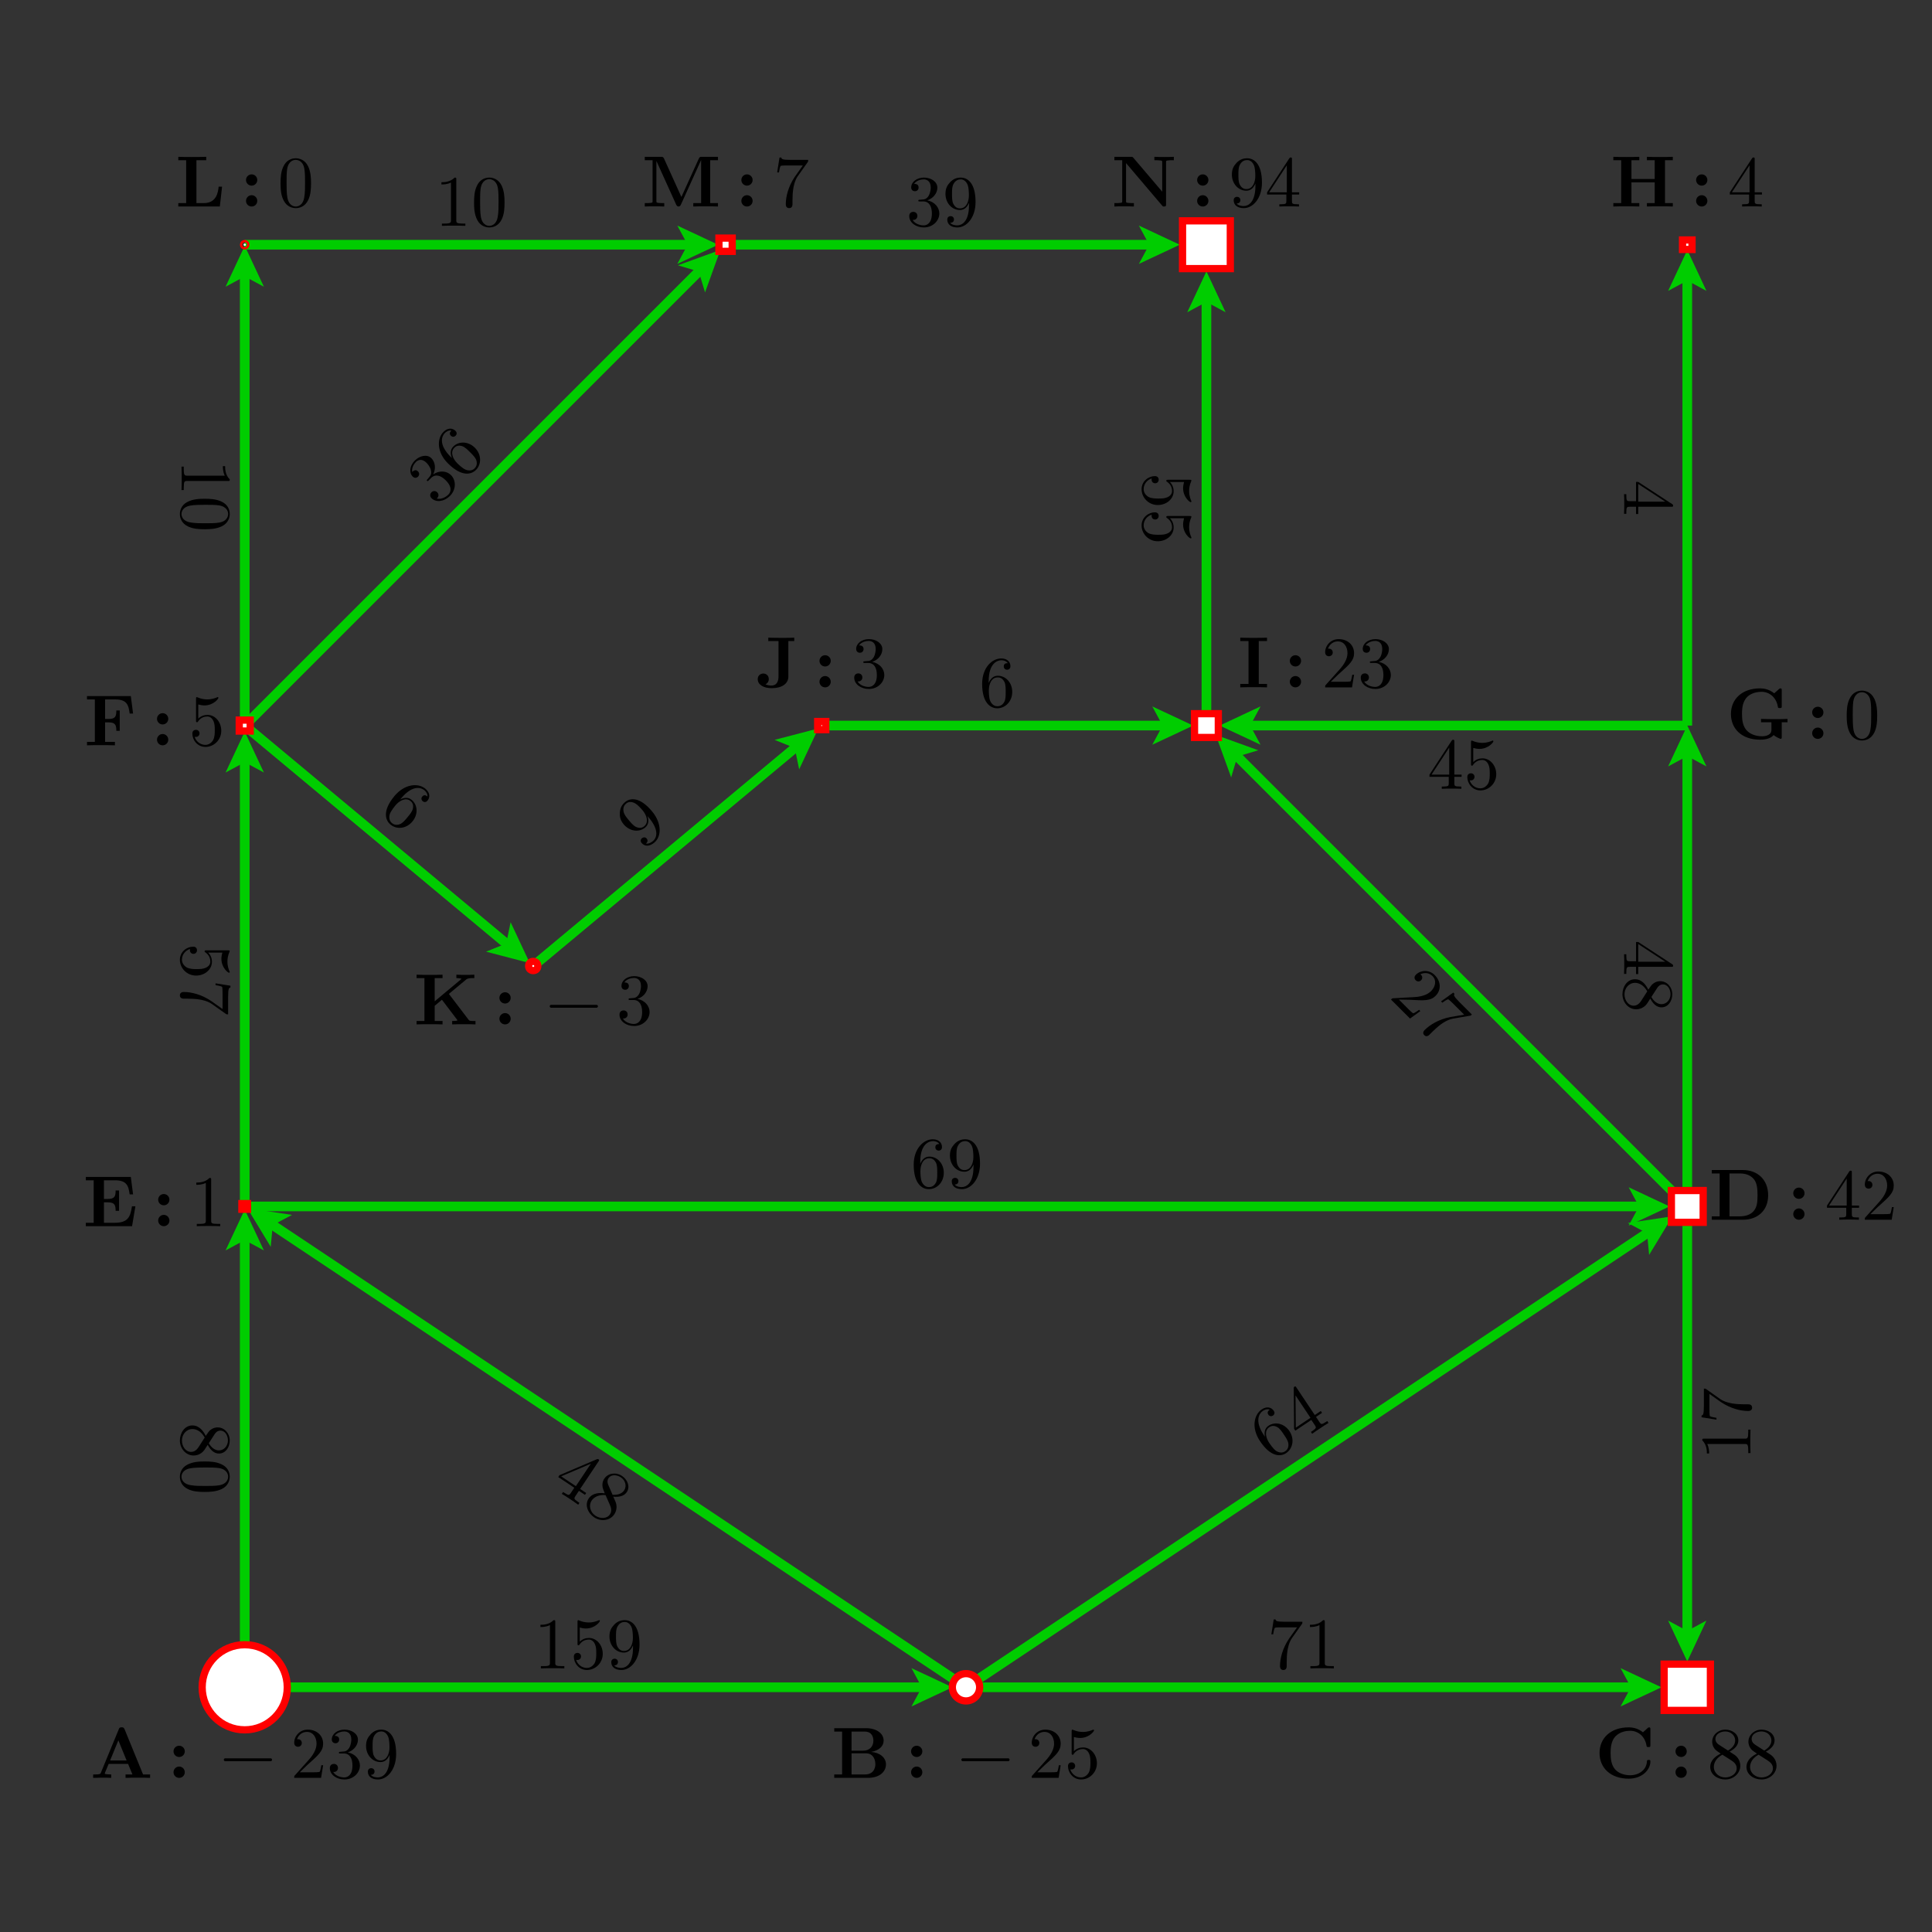 <?xml version="1.0" encoding="UTF-8" standalone="no"?>
<svg
   width="600"
   height="600"
   viewBox="0 0 600 600"
   version="1.1"
   id="svg13665"
   sodipodi:docname="Base_witout_OTS.svg"
   inkscape:version="1.2.2 (03908c27, 2023-01-22)"
   inkscape:export-filename="Base_witout_OTS.pdf"
   inkscape:export-xdpi="96"
   inkscape:export-ydpi="96"
   xmlns:inkscape="http://www.inkscape.org/namespaces/inkscape"
   xmlns:sodipodi="http://sodipodi.sourceforge.net/DTD/sodipodi-0.dtd"
   xmlns:xlink="http://www.w3.org/1999/xlink"
   xmlns="http://www.w3.org/2000/svg"
   xmlns:svg="http://www.w3.org/2000/svg">
  <rect x="0" y="0" width="600" height="600" fill="#333333" stroke="none"/>
  <sodipodi:namedview
     id="namedview13667"
     pagecolor="#ffffff"
     bordercolor="#000000"
     borderopacity="0.25"
     inkscape:showpageshadow="2"
     inkscape:pageopacity="0.0"
     inkscape:pagecheckerboard="0"
     inkscape:deskcolor="#d1d1d1"
     showgrid="false"
     inkscape:zoom="0.97055932"
     inkscape:cx="8.2426698"
     inkscape:cy="435.316"
     inkscape:window-width="1710"
     inkscape:window-height="1069"
     inkscape:window-x="0"
     inkscape:window-y="979"
     inkscape:window-maximized="0"
     inkscape:current-layer="svg13665" />
  <defs
     id="defs13197">
    <g
       id="g13195">
      <g
         id="glyph-0-0-145551fe">
        <path
           d="M 19.344 -14.375 L 19.344 -15.438 C 18.5 -15.375 17.219 -15.375 16.328 -15.375 C 15.391 -15.375 14.219 -15.375 13.297 -15.438 L 13.297 -14.375 L 13.859 -14.375 C 14.266 -14.375 14.641 -14.359 15.047 -14.312 C 15.703 -14.25 15.734 -14.219 15.734 -13.719 L 15.734 -4.609 L 6.766 -15.141 C 6.531 -15.406 6.5 -15.438 6.031 -15.438 L 0.875 -15.438 L 0.875 -14.375 L 3.312 -14.375 L 3.312 -1.703 C 3.312 -1.219 3.281 -1.188 2.656 -1.125 C 2.109 -1.062 2.062 -1.062 1.438 -1.062 L 0.875 -1.062 L 0.875 0 C 1.734 -0.062 3.016 -0.062 3.891 -0.062 C 4.844 -0.062 6 -0.062 6.938 0 L 6.938 -1.062 L 6.375 -1.062 C 5.969 -1.062 5.578 -1.078 5.172 -1.125 C 4.516 -1.188 4.5 -1.219 4.5 -1.703 L 4.5 -13.484 L 15.703 -0.297 C 15.938 -0.016 15.953 0 16.312 0 C 16.922 0 16.922 -0.203 16.922 -0.719 L 16.922 -13.719 C 16.922 -14.219 16.938 -14.25 17.578 -14.312 C 18.109 -14.375 18.156 -14.375 18.781 -14.375 Z M 19.344 -14.375 "
           id="path13036" />
      </g>
      <g
         id="glyph-0-1-145551fe">
        <path
           d="M 5.328 -8.234 C 5.328 -9.203 4.547 -9.984 3.578 -9.984 C 2.609 -9.984 1.828 -9.203 1.828 -8.234 C 1.828 -7.266 2.609 -6.484 3.578 -6.484 C 4.547 -6.484 5.328 -7.266 5.328 -8.234 Z M 5.328 -1.75 C 5.328 -2.719 4.547 -3.516 3.578 -3.516 C 2.609 -3.516 1.828 -2.719 1.828 -1.75 C 1.828 -0.781 2.609 0 3.578 0 C 4.547 0 5.328 -0.781 5.328 -1.75 Z M 5.328 -1.75 "
           id="path13039" />
      </g>
      <g
         id="glyph-0-2-145551fe">
        <path
           d="M 16.266 -6.172 L 15.203 -6.172 C 14.719 -3.062 14.078 -1.062 9.922 -1.062 L 6.5 -1.062 L 6.5 -7.406 L 7.734 -7.406 C 9.906 -7.406 10.125 -6.438 10.125 -4.766 L 11.188 -4.766 L 11.188 -11.094 L 10.125 -11.094 C 10.125 -9.422 9.922 -8.453 7.734 -8.453 L 6.5 -8.453 L 6.5 -14.25 L 9.922 -14.25 C 13.547 -14.25 14.125 -12.594 14.484 -9.875 L 15.547 -9.875 L 14.844 -15.297 L 0.875 -15.297 L 0.875 -14.25 L 3.312 -14.25 L 3.312 -1.062 L 0.875 -1.062 L 0.875 0 L 15.234 0 Z M 16.266 -6.172 "
           id="path13042" />
      </g>
      <g
         id="glyph-0-3-145551fe">
        <path
           d="M 15.188 -9.875 L 14.484 -15.297 L 0.875 -15.297 L 0.875 -14.25 L 3.312 -14.25 L 3.312 -1.062 L 0.875 -1.062 L 0.875 0 C 1.734 -0.062 4 -0.062 5 -0.062 C 6.094 -0.062 8.547 -0.062 9.547 0 L 9.547 -1.062 L 6.5 -1.062 L 6.5 -7.125 L 7.625 -7.125 C 9.781 -7.125 9.984 -6.172 9.984 -4.5 L 11.047 -4.5 L 11.047 -10.828 L 9.984 -10.828 C 9.984 -9.156 9.812 -8.188 7.625 -8.188 L 6.5 -8.188 L 6.5 -14.25 L 9.656 -14.25 C 13.281 -14.25 13.797 -12.516 14.125 -9.875 Z M 15.188 -9.875 "
           id="path13045" />
      </g>
      <g
         id="glyph-0-4-145551fe">
        <path
           d="M 14.469 -6.172 L 13.406 -6.172 C 13.234 -4.609 12.844 -1.062 8.812 -1.062 L 6.5 -1.062 L 6.5 -14.375 L 9.547 -14.375 L 9.547 -15.438 C 8.547 -15.375 6.094 -15.375 5 -15.375 C 4 -15.375 1.734 -15.375 0.875 -15.438 L 0.875 -14.375 L 3.312 -14.375 L 3.312 -1.062 L 0.875 -1.062 L 0.875 0 L 13.766 0 Z M 14.469 -6.172 "
           id="path13048" />
      </g>
      <g
         id="glyph-0-5-145551fe">
        <path
           d="M 11.859 -14.375 L 11.859 -15.438 C 11.062 -15.375 9.156 -15.375 8.281 -15.375 C 7.094 -15.375 4.875 -15.375 3.797 -15.438 L 3.797 -14.375 L 6.969 -14.375 L 6.969 -3.359 C 6.969 -2.922 6.969 -0.562 4.75 -0.562 C 4.359 -0.562 3.625 -0.625 2.922 -0.938 C 2.922 -0.938 3.953 -1.375 3.953 -2.562 C 3.953 -3.781 3 -4.297 2.25 -4.297 C 1.422 -4.297 0.516 -3.734 0.516 -2.562 C 0.516 -0.828 2.297 0.25 4.859 0.25 C 7.875 0.25 10.031 -1.031 10.031 -3.375 L 10.031 -14.375 Z M 11.859 -14.375 "
           id="path13051" />
      </g>
      <g
         id="glyph-0-6-145551fe">
        <path
           d="M 16.938 -4.188 C 16.938 -6.344 15 -7.859 12.328 -8.062 C 14.766 -8.484 16.219 -9.828 16.219 -11.562 C 16.219 -13.641 14.266 -15.438 10.641 -15.438 L 0.875 -15.438 L 0.875 -14.375 L 3.312 -14.375 L 3.312 -1.062 L 0.875 -1.062 L 0.875 0 L 11.312 0 C 15.047 0 16.938 -1.984 16.938 -4.188 Z M 13.031 -11.562 C 13.031 -9.828 11.953 -8.438 9.766 -8.438 L 6.25 -8.438 L 6.25 -14.375 L 10.344 -14.375 C 12.625 -14.375 13.031 -12.594 13.031 -11.562 Z M 13.641 -4.203 C 13.641 -3.938 13.641 -1.062 10.391 -1.062 L 6.25 -1.062 L 6.25 -7.625 L 10.625 -7.625 C 11.062 -7.625 12.125 -7.625 12.891 -6.656 C 13.641 -5.719 13.641 -4.453 13.641 -4.203 Z M 13.641 -4.203 "
           id="path13054" />
      </g>
      <g
         id="glyph-0-7-145551fe">
        <path
           d="M 19.172 0 L 19.172 -1.062 L 18.516 -1.062 C 17.328 -1.062 17.25 -1.141 16.984 -1.5 L 10.906 -9.469 L 16.312 -13.969 C 16.812 -14.375 17.75 -14.375 18.422 -14.375 L 18.812 -14.375 L 18.812 -15.438 C 17.906 -15.375 16.625 -15.375 16.516 -15.375 C 15.656 -15.375 14.047 -15.375 13.234 -15.438 L 13.234 -14.375 C 13.516 -14.375 13.969 -14.375 14.531 -14.266 C 14.891 -14.172 14.625 -14.203 14.828 -14.125 L 6.5 -7.172 L 6.5 -14.375 L 8.938 -14.375 L 8.938 -15.438 C 8.078 -15.375 5.875 -15.375 4.906 -15.375 C 3.938 -15.375 1.734 -15.375 0.875 -15.438 L 0.875 -14.375 L 3.312 -14.375 L 3.312 -1.062 L 0.875 -1.062 L 0.875 0 C 1.734 -0.062 3.938 -0.062 4.906 -0.062 C 5.875 -0.062 8.078 -0.062 8.938 0 L 8.938 -1.062 L 6.5 -1.062 L 6.5 -5.781 L 8.75 -7.656 L 13.391 -1.547 C 13.5 -1.422 13.5 -1.375 13.562 -1.234 C 13.156 -1.062 12.719 -1.062 11.922 -1.062 L 11.922 0 C 12.844 -0.062 14.875 -0.062 15.891 -0.062 C 16.781 -0.062 18.344 -0.062 19.172 0 Z M 19.172 0 "
           id="path13057" />
      </g>
      <g
         id="glyph-0-8-145551fe">
        <path
           d="M 9.062 0 L 9.062 -1.062 L 6.5 -1.062 L 6.5 -14.375 L 9.062 -14.375 L 9.062 -15.438 C 8.141 -15.375 5.938 -15.375 4.906 -15.375 C 3.875 -15.375 1.672 -15.375 0.75 -15.438 L 0.75 -14.375 L 3.312 -14.375 L 3.312 -1.062 L 0.75 -1.062 L 0.75 0 C 1.672 -0.062 3.875 -0.062 4.906 -0.062 C 5.938 -0.062 8.141 -0.062 9.062 0 Z M 9.062 0 "
           id="path13060" />
      </g>
      <g
         id="glyph-0-9-145551fe">
        <path
           d="M 17.234 -5.109 C 17.234 -5.562 17.078 -5.578 16.688 -5.578 C 16.406 -5.578 16.203 -5.578 16.172 -5.203 C 16.016 -2.188 13.297 -0.812 11.031 -0.812 C 9.266 -0.812 7.375 -1.344 6.203 -2.719 C 5.156 -4 4.875 -5.688 4.875 -7.719 C 4.875 -8.984 4.953 -11.406 6.375 -12.891 C 7.828 -14.375 9.781 -14.625 10.953 -14.625 C 13.391 -14.625 15.531 -12.922 16.016 -10.062 C 16.094 -9.625 16.109 -9.578 16.625 -9.578 C 17.219 -9.578 17.234 -9.625 17.234 -10.219 L 17.234 -15.047 C 17.234 -15.484 17.234 -15.688 16.828 -15.688 C 16.625 -15.688 16.578 -15.641 16.406 -15.484 L 14.922 -14.156 C 13.516 -15.281 12.016 -15.688 10.484 -15.688 C 4.875 -15.688 1.438 -12.328 1.438 -7.719 C 1.438 -3.109 4.875 0.25 10.484 0.25 C 14.688 0.25 17.234 -2.516 17.234 -5.109 Z M 17.234 -5.109 "
           id="path13063" />
      </g>
      <g
         id="glyph-0-10-145551fe">
        <path
           d="M 18.375 -7.578 C 18.375 -12.531 15 -15.438 10.547 -15.438 L 0.875 -15.438 L 0.875 -14.375 L 3.312 -14.375 L 3.312 -1.062 L 0.875 -1.062 L 0.875 0 L 10.578 0 C 15 0 18.375 -2.766 18.375 -7.578 Z M 15.078 -7.609 C 15.078 -5.156 14.812 -3.953 14.078 -2.953 C 13 -1.422 11.031 -1.062 9.656 -1.062 L 6.375 -1.062 L 6.375 -14.375 L 9.656 -14.375 C 11.141 -14.375 13 -13.953 14.109 -12.375 C 14.891 -11.234 15.078 -9.703 15.078 -7.609 Z M 15.078 -7.609 "
           id="path13066" />
      </g>
      <g
         id="glyph-0-11-145551fe">
        <path
           d="M 18.609 0 L 18.609 -1.062 L 16.422 -1.062 L 10.672 -15.125 C 10.422 -15.703 10.141 -15.703 9.766 -15.703 C 9.141 -15.703 9.047 -15.531 8.891 -15.125 L 3.312 -1.578 C 3.172 -1.234 3.109 -1.062 1.391 -1.062 L 0.922 -1.062 L 0.922 0 L 3.562 -0.062 C 4.438 -0.062 5.688 -0.062 6.531 0 L 6.531 -1.062 C 6.531 -1.062 4.516 -1.062 4.516 -1.344 L 4.609 -1.625 L 5.734 -4.344 L 11.766 -4.344 L 13.125 -1.062 L 10.984 -1.062 L 10.984 0 C 11.828 -0.062 13.969 -0.062 14.938 -0.062 C 15.844 -0.062 17.812 -0.062 18.609 0 Z M 11.312 -5.406 L 6.188 -5.406 L 8.75 -11.656 Z M 11.312 -5.406 "
           id="path13069" />
      </g>
      <g
         id="glyph-0-12-145551fe">
        <path
           d="M 19.344 0 L 19.344 -1.062 L 16.922 -1.062 L 16.922 -14.375 L 19.344 -14.375 L 19.344 -15.438 C 18.5 -15.375 16.297 -15.375 15.328 -15.375 C 14.359 -15.375 12.156 -15.375 11.297 -15.438 L 11.297 -14.375 L 13.719 -14.375 L 13.719 -8.547 L 6.5 -8.547 L 6.5 -14.375 L 8.938 -14.375 L 8.938 -15.438 C 8.078 -15.375 5.875 -15.375 4.906 -15.375 C 3.938 -15.375 1.734 -15.375 0.875 -15.438 L 0.875 -14.375 L 3.312 -14.375 L 3.312 -1.062 L 0.875 -1.062 L 0.875 0 C 1.734 -0.062 3.938 -0.062 4.906 -0.062 C 5.875 -0.062 8.078 -0.062 8.938 0 L 8.938 -1.062 L 6.5 -1.062 L 6.5 -7.5 L 13.719 -7.5 L 13.719 -1.062 L 11.297 -1.062 L 11.297 0 C 12.156 -0.062 14.359 -0.062 15.328 -0.062 C 16.297 -0.062 18.5 -0.062 19.344 0 Z M 19.344 0 "
           id="path13072" />
      </g>
      <g
         id="glyph-0-13-145551fe">
        <path
           d="M 19.016 -5.156 L 19.016 -6.203 C 18.219 -6.141 16.266 -6.141 15.391 -6.141 C 14.078 -6.141 12 -6.141 10.781 -6.203 L 10.781 -5.156 L 14.016 -5.156 L 14.016 -2.875 C 14.016 -2.453 14.016 -1.797 13.141 -1.281 C 12.562 -0.938 11.828 -0.812 11.109 -0.812 C 9.188 -0.812 7.25 -1.469 6.141 -2.859 C 5.172 -4.094 4.875 -5.688 4.875 -7.734 C 4.875 -10.266 5.328 -11.562 6.172 -12.672 C 7.062 -13.797 8.797 -14.625 10.953 -14.625 C 13.359 -14.625 15.5 -12.922 16 -10.062 C 16.062 -9.625 16.094 -9.578 16.609 -9.578 C 17.188 -9.578 17.219 -9.625 17.219 -10.219 L 17.219 -15.047 C 17.219 -15.484 17.219 -15.688 16.812 -15.688 C 16.609 -15.688 16.562 -15.641 16.375 -15.484 L 14.891 -14.156 C 13.25 -15.453 11.625 -15.688 10.469 -15.688 C 4.922 -15.688 1.438 -12.375 1.438 -7.719 C 1.438 -3.234 4.703 0.25 10.5 0.25 C 11.25 0.25 13.562 0.203 14.688 -1.188 C 15.391 -0.578 16.734 0 16.891 0 C 17.219 0 17.219 -0.297 17.219 -0.625 L 17.219 -5.156 Z M 19.016 -5.156 "
           id="path13075" />
      </g>
      <g
         id="glyph-1-0-145551fe">
        <path
           d="M 10.281 -7.406 C 10.281 -13.453 7.688 -14.984 5.688 -14.984 C 4.453 -14.984 3.359 -14.578 2.391 -13.562 C 1.469 -12.562 0.938 -11.609 0.938 -9.922 C 0.938 -7.109 2.922 -4.906 5.438 -4.906 C 6.812 -4.906 7.734 -5.844 8.25 -7.156 L 8.25 -6.438 C 8.25 -1.172 5.922 -0.141 4.609 -0.141 C 4.234 -0.141 3.016 -0.188 2.406 -0.938 C 3.391 -0.938 3.578 -1.594 3.578 -1.984 C 3.578 -2.672 3.031 -3.016 2.547 -3.016 C 2.188 -3.016 1.5 -2.812 1.5 -1.938 C 1.5 -0.422 2.719 0.5 4.641 0.5 C 7.531 0.5 10.281 -2.562 10.281 -7.406 Z M 8.219 -9.469 C 8.219 -7.609 7.453 -5.422 5.469 -5.422 C 5.109 -5.422 4.078 -5.422 3.375 -6.844 C 2.969 -7.672 2.969 -8.797 2.969 -9.906 C 2.969 -11.109 2.969 -12.172 3.438 -13 C 4.047 -14.125 4.906 -14.422 5.688 -14.422 C 6.734 -14.422 7.469 -13.656 7.859 -12.641 C 8.125 -11.922 8.219 -10.5 8.219 -9.469 Z M 8.219 -9.469 "
           id="path13078" />
      </g>
      <g
         id="glyph-1-1-145551fe">
        <path
           d="M 10.594 -3.719 L 10.594 -4.406 L 8.344 -4.406 L 8.344 -14.641 C 8.344 -15.094 8.344 -15.234 7.984 -15.234 C 7.781 -15.234 7.719 -15.234 7.531 -14.969 L 0.625 -4.406 L 0.625 -3.719 L 6.609 -3.719 L 6.609 -1.75 C 6.609 -0.938 6.562 -0.703 4.906 -0.703 L 4.438 -0.703 L 4.438 0 C 5.359 -0.062 6.531 -0.062 7.469 -0.062 C 8.422 -0.062 9.609 -0.062 10.531 0 L 10.531 -0.703 L 10.062 -0.703 C 8.391 -0.703 8.344 -0.938 8.344 -1.75 L 8.344 -3.719 Z M 6.75 -4.406 L 1.266 -4.406 L 6.75 -12.797 Z M 6.75 -4.406 "
           id="path13081" />
      </g>
      <g
         id="glyph-1-2-145551fe">
        <path
           d="M 9.422 0 L 9.422 -0.703 L 8.703 -0.703 C 6.688 -0.703 6.609 -0.938 6.609 -1.781 L 6.609 -14.406 C 6.609 -14.938 6.609 -14.984 6.094 -14.984 C 4.703 -13.547 2.719 -13.547 2 -13.547 L 2 -12.844 C 2.453 -12.844 3.781 -12.844 4.953 -13.438 L 4.953 -1.781 C 4.953 -0.969 4.875 -0.703 2.859 -0.703 L 2.141 -0.703 L 2.141 0 C 2.922 -0.062 4.875 -0.062 5.781 -0.062 C 6.688 -0.062 8.641 -0.062 9.422 0 Z M 9.422 0 "
           id="path13084" />
      </g>
      <g
         id="glyph-2-0-145551fe">
        <path
           d="M 9.422 0 L 9.422 -0.703 L 8.703 -0.703 C 6.688 -0.703 6.609 -0.938 6.609 -1.781 L 6.609 -14.406 C 6.609 -14.938 6.609 -14.984 6.094 -14.984 C 4.703 -13.547 2.719 -13.547 2 -13.547 L 2 -12.844 C 2.453 -12.844 3.781 -12.844 4.953 -13.438 L 4.953 -1.781 C 4.953 -0.969 4.875 -0.703 2.859 -0.703 L 2.141 -0.703 L 2.141 0 C 2.922 -0.062 4.875 -0.062 5.781 -0.062 C 6.688 -0.062 8.641 -0.062 9.422 0 Z M 9.422 0 "
           id="path13087" />
      </g>
      <g
         id="glyph-3-0-145551fe">
        <path
           d="M 10.109 -4.516 C 10.109 -7.203 8.25 -9.453 5.828 -9.453 C 4.75 -9.453 3.781 -9.094 2.969 -8.297 L 2.969 -12.688 C 3.422 -12.562 4.156 -12.391 4.875 -12.391 C 7.656 -12.391 9.219 -14.438 9.219 -14.734 C 9.219 -14.875 9.156 -14.984 9 -14.984 C 9 -14.984 8.938 -14.984 8.812 -14.922 C 8.375 -14.719 7.266 -14.266 5.766 -14.266 C 4.859 -14.266 3.828 -14.422 2.766 -14.891 C 2.594 -14.969 2.5 -14.969 2.5 -14.969 C 2.266 -14.969 2.266 -14.781 2.266 -14.422 L 2.266 -7.766 C 2.266 -7.359 2.266 -7.172 2.594 -7.172 C 2.75 -7.172 2.797 -7.25 2.875 -7.375 C 3.125 -7.734 3.953 -8.953 5.781 -8.953 C 6.953 -8.953 7.516 -7.922 7.688 -7.516 C 8.062 -6.688 8.094 -5.812 8.094 -4.688 C 8.094 -3.891 8.094 -2.547 7.562 -1.594 C 7.016 -0.719 6.188 -0.141 5.156 -0.141 C 3.516 -0.141 2.234 -1.328 1.844 -2.656 C 1.906 -2.625 1.984 -2.609 2.234 -2.609 C 2.969 -2.609 3.359 -3.172 3.359 -3.719 C 3.359 -4.25 2.969 -4.812 2.234 -4.812 C 1.906 -4.812 1.125 -4.656 1.125 -3.625 C 1.125 -1.688 2.672 0.5 5.203 0.5 C 7.812 0.5 10.109 -1.672 10.109 -4.516 Z M 10.109 -4.516 "
           id="path13090" />
      </g>
      <g
         id="glyph-3-1-145551fe">
        <path
           d="M 10.281 -3.844 C 10.281 -5.688 8.859 -7.453 6.531 -7.922 C 8.375 -8.531 9.672 -10.109 9.672 -11.875 C 9.672 -13.719 7.688 -14.984 5.531 -14.984 C 3.266 -14.984 1.547 -13.641 1.547 -11.922 C 1.547 -11.188 2.047 -10.75 2.703 -10.75 C 3.391 -10.75 3.844 -11.25 3.844 -11.906 C 3.844 -13.031 2.797 -13.031 2.453 -13.031 C 3.156 -14.125 4.641 -14.422 5.438 -14.422 C 6.375 -14.422 7.609 -13.922 7.609 -11.906 C 7.609 -11.625 7.562 -10.328 6.969 -9.344 C 6.297 -8.25 5.531 -8.188 4.969 -8.172 C 4.797 -8.141 4.25 -8.094 4.094 -8.094 C 3.922 -8.078 3.75 -8.062 3.75 -7.828 C 3.75 -7.578 3.922 -7.578 4.297 -7.578 L 5.281 -7.578 C 7.125 -7.578 7.969 -6.047 7.969 -3.844 C 7.969 -0.781 6.406 -0.141 5.422 -0.141 C 4.453 -0.141 2.766 -0.516 1.984 -1.844 C 2.766 -1.734 3.469 -2.234 3.469 -3.078 C 3.469 -3.891 2.859 -4.344 2.203 -4.344 C 1.672 -4.344 0.938 -4.031 0.938 -3.031 C 0.938 -0.984 3.031 0.5 5.484 0.5 C 8.234 0.5 10.281 -1.547 10.281 -3.844 Z M 10.281 -3.844 "
           id="path13093" />
      </g>
      <g
         id="glyph-3-2-145551fe">
        <path
           d="M 16.25 -5.625 C 16.25 -5.875 16.047 -6.078 15.797 -6.078 L 1.703 -6.078 C 1.469 -6.078 1.266 -5.875 1.266 -5.625 C 1.266 -5.375 1.469 -5.172 1.703 -5.172 L 15.797 -5.172 C 16.047 -5.172 16.25 -5.375 16.25 -5.625 Z M 16.25 -5.625 "
           id="path13096" />
      </g>
      <g
         id="glyph-3-3-145551fe">
        <path
           d="M 10.109 -3.922 L 9.547 -3.922 C 9.422 -3.234 9.266 -2.25 9.047 -1.906 C 8.891 -1.734 7.406 -1.734 6.906 -1.734 L 2.859 -1.734 L 5.25 -4.047 C 8.75 -7.156 10.109 -8.375 10.109 -10.625 C 10.109 -13.188 8.078 -14.984 5.328 -14.984 C 2.797 -14.984 1.125 -12.922 1.125 -10.906 C 1.125 -9.656 2.25 -9.656 2.312 -9.656 C 2.703 -9.656 3.484 -9.922 3.484 -10.844 C 3.484 -11.438 3.078 -12.016 2.297 -12.016 C 2.109 -12.016 2.062 -12.016 2 -12 C 2.516 -13.453 3.734 -14.281 5.047 -14.281 C 7.094 -14.281 8.062 -12.469 8.062 -10.625 C 8.062 -8.812 6.938 -7.047 5.688 -5.641 L 1.375 -0.828 C 1.125 -0.578 1.125 -0.547 1.125 0 L 9.469 0 Z M 10.109 -3.922 "
           id="path13099" />
      </g>
      <g
         id="glyph-3-4-145551fe">
        <path
           d="M 10.281 -3.781 C 10.281 -4.594 10.031 -5.609 9.188 -6.547 C 8.75 -7.016 8.391 -7.25 6.953 -8.141 C 8.578 -8.984 9.672 -10.141 9.672 -11.625 C 9.672 -13.703 7.672 -14.984 5.625 -14.984 C 3.375 -14.984 1.547 -13.312 1.547 -11.234 C 1.547 -10.828 1.594 -9.812 2.547 -8.75 C 2.797 -8.484 3.625 -7.922 4.188 -7.531 C 2.875 -6.891 0.938 -5.625 0.938 -3.391 C 0.938 -1.016 3.234 0.5 5.609 0.5 C 8.141 0.5 10.281 -1.375 10.281 -3.781 Z M 8.688 -11.625 C 8.688 -10.344 7.812 -9.266 6.453 -8.484 L 3.672 -10.281 C 2.625 -10.953 2.547 -11.719 2.547 -12.109 C 2.547 -13.484 4 -14.422 5.609 -14.422 C 7.25 -14.422 8.688 -13.25 8.688 -11.625 Z M 9.156 -2.969 C 9.156 -1.312 7.469 -0.141 5.625 -0.141 C 3.688 -0.141 2.062 -1.531 2.062 -3.391 C 2.062 -4.703 2.797 -6.141 4.703 -7.203 L 7.469 -5.438 C 8.094 -5.016 9.156 -4.344 9.156 -2.969 Z M 9.156 -2.969 "
           id="path13102" />
      </g>
      <g
         id="glyph-3-5-145551fe">
        <path
           d="M 10.594 -3.719 L 10.594 -4.406 L 8.344 -4.406 L 8.344 -14.641 C 8.344 -15.094 8.344 -15.234 7.984 -15.234 C 7.781 -15.234 7.719 -15.234 7.531 -14.969 L 0.625 -4.406 L 0.625 -3.719 L 6.609 -3.719 L 6.609 -1.75 C 6.609 -0.938 6.562 -0.703 4.906 -0.703 L 4.438 -0.703 L 4.438 0 C 5.359 -0.062 6.531 -0.062 7.469 -0.062 C 8.422 -0.062 9.609 -0.062 10.531 0 L 10.531 -0.703 L 10.062 -0.703 C 8.391 -0.703 8.344 -0.938 8.344 -1.75 L 8.344 -3.719 Z M 6.75 -4.406 L 1.266 -4.406 L 6.75 -12.797 Z M 6.75 -4.406 "
           id="path13105" />
      </g>
      <g
         id="glyph-3-6-145551fe">
        <path
           d="M 10.906 -14.484 L 5.438 -14.484 C 2.703 -14.484 2.656 -14.781 2.562 -15.203 L 2 -15.203 L 1.266 -10.578 L 1.828 -10.578 C 1.891 -10.938 2.094 -12.359 2.391 -12.625 C 2.547 -12.75 4.297 -12.75 4.594 -12.75 L 9.25 -12.75 L 6.734 -9.203 C 4.703 -6.172 3.953 -3.031 3.953 -0.75 C 3.953 -0.516 3.953 0.5 5 0.5 C 6.031 0.5 6.031 -0.516 6.031 -0.75 L 6.031 -1.891 C 6.031 -3.125 6.094 -4.359 6.281 -5.578 C 6.375 -6.094 6.688 -8.031 7.672 -9.422 L 10.703 -13.703 C 10.906 -13.969 10.906 -14.016 10.906 -14.484 Z M 10.906 -14.484 "
           id="path13108" />
      </g>
      <g
         id="glyph-3-7-145551fe">
        <path
           d="M 10.281 -7.406 C 10.281 -13.453 7.688 -14.984 5.688 -14.984 C 4.453 -14.984 3.359 -14.578 2.391 -13.562 C 1.469 -12.562 0.938 -11.609 0.938 -9.922 C 0.938 -7.109 2.922 -4.906 5.438 -4.906 C 6.812 -4.906 7.734 -5.844 8.25 -7.156 L 8.25 -6.438 C 8.25 -1.172 5.922 -0.141 4.609 -0.141 C 4.234 -0.141 3.016 -0.188 2.406 -0.938 C 3.391 -0.938 3.578 -1.594 3.578 -1.984 C 3.578 -2.672 3.031 -3.016 2.547 -3.016 C 2.188 -3.016 1.5 -2.812 1.5 -1.938 C 1.5 -0.422 2.719 0.5 4.641 0.5 C 7.531 0.5 10.281 -2.562 10.281 -7.406 Z M 8.219 -9.469 C 8.219 -7.609 7.453 -5.422 5.469 -5.422 C 5.109 -5.422 4.078 -5.422 3.375 -6.844 C 2.969 -7.672 2.969 -8.797 2.969 -9.906 C 2.969 -11.109 2.969 -12.172 3.438 -13 C 4.047 -14.125 4.906 -14.422 5.688 -14.422 C 6.734 -14.422 7.469 -13.656 7.859 -12.641 C 8.125 -11.922 8.219 -10.5 8.219 -9.469 Z M 8.219 -9.469 "
           id="path13111" />
      </g>
      <g
         id="glyph-3-8-145551fe">
        <path
           d="M 10.344 -7.203 C 10.344 -9 10.234 -10.797 9.453 -12.469 C 8.422 -14.625 6.562 -14.984 5.625 -14.984 C 4.281 -14.984 2.625 -14.406 1.703 -12.312 C 0.984 -10.75 0.875 -9 0.875 -7.203 C 0.875 -5.516 0.969 -3.484 1.891 -1.781 C 2.859 0.047 4.5 0.5 5.609 0.5 C 6.812 0.5 8.531 0.016 9.516 -2.109 C 10.234 -3.672 10.344 -5.422 10.344 -7.203 Z M 8.484 -7.469 C 8.484 -5.781 8.484 -4.25 8.234 -2.812 C 7.891 -0.672 6.609 0 5.609 0 C 4.719 0 3.391 -0.562 3 -2.719 C 2.75 -4.078 2.75 -6.141 2.75 -7.469 C 2.75 -8.906 2.75 -10.391 2.922 -11.609 C 3.359 -14.281 5.047 -14.484 5.609 -14.484 C 6.344 -14.484 7.828 -14.078 8.25 -11.859 C 8.484 -10.594 8.484 -8.891 8.484 -7.469 Z M 8.484 -7.469 "
           id="path13114" />
      </g>
      <g
         id="glyph-3-9-145551fe">
        <path
           d="M 10.281 -4.594 C 10.281 -7.453 8.281 -9.609 5.781 -9.609 C 4.25 -9.609 3.422 -8.453 2.969 -7.375 L 2.969 -7.922 C 2.969 -13.609 5.766 -14.422 6.906 -14.422 C 7.453 -14.422 8.391 -14.281 8.891 -13.516 C 8.547 -13.516 7.656 -13.516 7.656 -12.516 C 7.656 -11.812 8.188 -11.469 8.688 -11.469 C 9.047 -11.469 9.719 -11.672 9.719 -12.562 C 9.719 -13.906 8.734 -14.984 6.859 -14.984 C 3.984 -14.984 0.938 -12.078 0.938 -7.109 C 0.938 -1.109 3.562 0.5 5.641 0.5 C 8.141 0.5 10.281 -1.625 10.281 -4.594 Z M 8.25 -4.609 C 8.25 -3.531 8.25 -2.406 7.875 -1.594 C 7.203 -0.25 6.172 -0.141 5.641 -0.141 C 4.234 -0.141 3.562 -1.484 3.422 -1.828 C 3.016 -2.875 3.016 -4.688 3.016 -5.078 C 3.016 -6.844 3.734 -9.094 5.766 -9.094 C 6.125 -9.094 7.156 -9.094 7.859 -7.688 C 8.25 -6.859 8.25 -5.719 8.25 -4.609 Z M 8.25 -4.609 "
           id="path13117" />
      </g>
      <g
         id="glyph-3-10-145551fe">
        <path
           d="M 9.422 0 L 9.422 -0.703 L 8.703 -0.703 C 6.688 -0.703 6.609 -0.938 6.609 -1.781 L 6.609 -14.406 C 6.609 -14.938 6.609 -14.984 6.094 -14.984 C 4.703 -13.547 2.719 -13.547 2 -13.547 L 2 -12.844 C 2.453 -12.844 3.781 -12.844 4.953 -13.438 L 4.953 -1.781 C 4.953 -0.969 4.875 -0.703 2.859 -0.703 L 2.141 -0.703 L 2.141 0 C 2.922 -0.062 4.875 -0.062 5.781 -0.062 C 6.688 -0.062 8.641 -0.062 9.422 0 Z M 9.422 0 "
           id="path13120" />
      </g>
      <g
         id="glyph-4-0-145551fe">
        <path
           d="M 10.344 -7.203 C 10.344 -9 10.234 -10.797 9.453 -12.469 C 8.422 -14.625 6.562 -14.984 5.625 -14.984 C 4.281 -14.984 2.625 -14.406 1.703 -12.312 C 0.984 -10.75 0.875 -9 0.875 -7.203 C 0.875 -5.516 0.969 -3.484 1.891 -1.781 C 2.859 0.047 4.5 0.5 5.609 0.5 C 6.812 0.5 8.531 0.016 9.516 -2.109 C 10.234 -3.672 10.344 -5.422 10.344 -7.203 Z M 8.484 -7.469 C 8.484 -5.781 8.484 -4.25 8.234 -2.812 C 7.891 -0.672 6.609 0 5.609 0 C 4.719 0 3.391 -0.562 3 -2.719 C 2.75 -4.078 2.75 -6.141 2.75 -7.469 C 2.75 -8.906 2.75 -10.391 2.922 -11.609 C 3.359 -14.281 5.047 -14.484 5.609 -14.484 C 6.344 -14.484 7.828 -14.078 8.25 -11.859 C 8.484 -10.594 8.484 -8.891 8.484 -7.469 Z M 8.484 -7.469 "
           id="path13123" />
      </g>
      <g
         id="glyph-4-1-145551fe">
        <path
           d="M 10.281 -3.844 C 10.281 -5.688 8.859 -7.453 6.531 -7.922 C 8.375 -8.531 9.672 -10.109 9.672 -11.875 C 9.672 -13.719 7.688 -14.984 5.531 -14.984 C 3.266 -14.984 1.547 -13.641 1.547 -11.922 C 1.547 -11.188 2.047 -10.75 2.703 -10.75 C 3.391 -10.75 3.844 -11.25 3.844 -11.906 C 3.844 -13.031 2.797 -13.031 2.453 -13.031 C 3.156 -14.125 4.641 -14.422 5.438 -14.422 C 6.375 -14.422 7.609 -13.922 7.609 -11.906 C 7.609 -11.625 7.562 -10.328 6.969 -9.344 C 6.297 -8.25 5.531 -8.188 4.969 -8.172 C 4.797 -8.141 4.25 -8.094 4.094 -8.094 C 3.922 -8.078 3.75 -8.062 3.75 -7.828 C 3.75 -7.578 3.922 -7.578 4.297 -7.578 L 5.281 -7.578 C 7.125 -7.578 7.969 -6.047 7.969 -3.844 C 7.969 -0.781 6.406 -0.141 5.422 -0.141 C 4.453 -0.141 2.766 -0.516 1.984 -1.844 C 2.766 -1.734 3.469 -2.234 3.469 -3.078 C 3.469 -3.891 2.859 -4.344 2.203 -4.344 C 1.672 -4.344 0.938 -4.031 0.938 -3.031 C 0.938 -0.984 3.031 0.5 5.484 0.5 C 8.234 0.5 10.281 -1.547 10.281 -3.844 Z M 10.281 -3.844 "
           id="path13126" />
      </g>
      <g
         id="glyph-5-0-145551fe">
        <path
           d="M 23.641 0 L 23.641 -1.062 L 21.219 -1.062 L 21.219 -14.375 L 23.641 -14.375 L 23.641 -15.438 L 18.672 -15.438 C 18.188 -15.438 17.938 -15.438 17.688 -14.875 L 12.281 -2.969 L 6.891 -14.875 C 6.641 -15.438 6.391 -15.438 5.891 -15.438 L 0.906 -15.438 L 0.906 -14.375 L 3.328 -14.375 L 3.328 -1.703 C 3.328 -1.219 3.312 -1.188 2.672 -1.125 C 2.141 -1.062 2.094 -1.062 1.469 -1.062 L 0.906 -1.062 L 0.906 0 C 1.75 -0.062 3.031 -0.062 3.922 -0.062 C 4.859 -0.062 6.031 -0.062 6.953 0 L 6.953 -1.062 L 6.391 -1.062 C 5.984 -1.062 5.609 -1.078 5.203 -1.125 C 4.547 -1.188 4.516 -1.219 4.516 -1.703 L 4.516 -14.078 L 4.547 -14.078 L 10.672 -0.562 C 10.875 -0.109 11.141 0 11.391 0 C 11.828 0 12.016 -0.344 12.109 -0.547 L 18.375 -14.375 L 18.406 -14.375 L 18.406 -1.062 L 15.969 -1.062 L 15.969 0 C 16.781 -0.062 18.875 -0.062 19.797 -0.062 C 20.719 -0.062 22.844 -0.062 23.641 0 Z M 23.641 0 "
           id="path13129" />
      </g>
      <g
         id="glyph-6-0-145551fe">
        <path
           d="M 10.109 -3.922 L 9.547 -3.922 C 9.422 -3.234 9.266 -2.25 9.047 -1.906 C 8.891 -1.734 7.406 -1.734 6.906 -1.734 L 2.859 -1.734 L 5.25 -4.047 C 8.75 -7.156 10.109 -8.375 10.109 -10.625 C 10.109 -13.188 8.078 -14.984 5.328 -14.984 C 2.797 -14.984 1.125 -12.922 1.125 -10.906 C 1.125 -9.656 2.25 -9.656 2.312 -9.656 C 2.703 -9.656 3.484 -9.922 3.484 -10.844 C 3.484 -11.438 3.078 -12.016 2.297 -12.016 C 2.109 -12.016 2.062 -12.016 2 -12 C 2.516 -13.453 3.734 -14.281 5.047 -14.281 C 7.094 -14.281 8.062 -12.469 8.062 -10.625 C 8.062 -8.812 6.938 -7.047 5.688 -5.641 L 1.375 -0.828 C 1.125 -0.578 1.125 -0.547 1.125 0 L 9.469 0 Z M 10.109 -3.922 "
           id="path13132" />
      </g>
      <g
         id="glyph-6-1-145551fe">
        <path
           d="M 10.281 -3.844 C 10.281 -5.688 8.859 -7.453 6.531 -7.922 C 8.375 -8.531 9.672 -10.109 9.672 -11.875 C 9.672 -13.719 7.688 -14.984 5.531 -14.984 C 3.266 -14.984 1.547 -13.641 1.547 -11.922 C 1.547 -11.188 2.047 -10.75 2.703 -10.75 C 3.391 -10.75 3.844 -11.25 3.844 -11.906 C 3.844 -13.031 2.797 -13.031 2.453 -13.031 C 3.156 -14.125 4.641 -14.422 5.438 -14.422 C 6.375 -14.422 7.609 -13.922 7.609 -11.906 C 7.609 -11.625 7.562 -10.328 6.969 -9.344 C 6.297 -8.25 5.531 -8.188 4.969 -8.172 C 4.797 -8.141 4.25 -8.094 4.094 -8.094 C 3.922 -8.078 3.75 -8.062 3.75 -7.828 C 3.75 -7.578 3.922 -7.578 4.297 -7.578 L 5.281 -7.578 C 7.125 -7.578 7.969 -6.047 7.969 -3.844 C 7.969 -0.781 6.406 -0.141 5.422 -0.141 C 4.453 -0.141 2.766 -0.516 1.984 -1.844 C 2.766 -1.734 3.469 -2.234 3.469 -3.078 C 3.469 -3.891 2.859 -4.344 2.203 -4.344 C 1.672 -4.344 0.938 -4.031 0.938 -3.031 C 0.938 -0.984 3.031 0.5 5.484 0.5 C 8.234 0.5 10.281 -1.547 10.281 -3.844 Z M 10.281 -3.844 "
           id="path13135" />
      </g>
      <g
         id="glyph-7-0-145551fe">
        <path
           d="M 4.516 10.109 C 7.203 10.109 9.453 8.25 9.453 5.828 C 9.453 4.75 9.094 3.781 8.297 2.969 L 12.688 2.969 C 12.562 3.422 12.391 4.156 12.391 4.875 C 12.391 7.656 14.438 9.219 14.734 9.219 C 14.875 9.219 14.984 9.156 14.984 9 C 14.984 9 14.984 8.938 14.922 8.812 C 14.719 8.375 14.266 7.266 14.266 5.766 C 14.266 4.859 14.422 3.828 14.891 2.766 C 14.969 2.594 14.969 2.5 14.969 2.5 C 14.969 2.266 14.781 2.266 14.422 2.266 L 7.766 2.266 C 7.359 2.266 7.172 2.266 7.172 2.594 C 7.172 2.75 7.25 2.797 7.375 2.875 C 7.734 3.125 8.953 3.953 8.953 5.781 C 8.953 6.953 7.922 7.516 7.516 7.688 C 6.688 8.062 5.812 8.094 4.688 8.094 C 3.891 8.094 2.547 8.094 1.594 7.562 C 0.719 7.016 0.141 6.188 0.141 5.156 C 0.141 3.516 1.328 2.234 2.656 1.844 C 2.625 1.906 2.609 1.984 2.609 2.234 C 2.609 2.969 3.172 3.359 3.719 3.359 C 4.25 3.359 4.812 2.969 4.812 2.234 C 4.812 1.906 4.656 1.125 3.625 1.125 C 1.688 1.125 -0.5 2.672 -0.5 5.203 C -0.5 7.812 1.672 10.109 4.516 10.109 Z M 4.516 10.109 "
           id="path13138" />
      </g>
      <g
         id="glyph-7-1-145551fe">
        <path
           d="M 14.484 10.906 L 14.484 5.438 C 14.484 2.703 14.781 2.656 15.203 2.562 L 15.203 2 L 10.578 1.266 L 10.578 1.828 C 10.938 1.891 12.359 2.094 12.625 2.391 C 12.75 2.547 12.75 4.297 12.75 4.594 L 12.75 9.25 L 9.203 6.734 C 6.172 4.703 3.031 3.953 0.75 3.953 C 0.516 3.953 -0.5 3.953 -0.5 5 C -0.5 6.031 0.516 6.031 0.75 6.031 L 1.891 6.031 C 3.125 6.031 4.359 6.094 5.578 6.281 C 6.094 6.375 8.031 6.688 9.422 7.672 L 13.703 10.703 C 13.969 10.906 14.016 10.906 14.484 10.906 Z M 14.484 10.906 "
           id="path13141" />
      </g>
      <g
         id="glyph-7-2-145551fe">
        <path
           d="M 0 9.422 L 0.703 9.422 L 0.703 8.703 C 0.703 6.688 0.938 6.609 1.781 6.609 L 14.406 6.609 C 14.938 6.609 14.984 6.609 14.984 6.094 C 13.547 4.703 13.547 2.719 13.547 2 L 12.844 2 C 12.844 2.453 12.844 3.781 13.438 4.953 L 1.781 4.953 C 0.969 4.953 0.703 4.875 0.703 2.859 L 0.703 2.141 L 0 2.141 C 0.062 2.922 0.062 4.875 0.062 5.781 C 0.062 6.688 0.062 8.641 0 9.422 Z M 0 9.422 "
           id="path13144" />
      </g>
      <g
         id="glyph-7-3-145551fe">
        <path
           d="M 7.203 10.344 C 9 10.344 10.797 10.234 12.469 9.453 C 14.625 8.422 14.984 6.562 14.984 5.625 C 14.984 4.281 14.406 2.625 12.312 1.703 C 10.75 0.984 9 0.875 7.203 0.875 C 5.516 0.875 3.484 0.969 1.781 1.891 C -0.047 2.859 -0.5 4.5 -0.5 5.609 C -0.5 6.812 -0.016 8.531 2.109 9.516 C 3.672 10.234 5.422 10.344 7.203 10.344 Z M 7.469 8.484 C 5.781 8.484 4.25 8.484 2.812 8.234 C 0.672 7.891 0 6.609 0 5.609 C 0 4.719 0.562 3.391 2.719 3 C 4.078 2.75 6.141 2.75 7.469 2.75 C 8.906 2.75 10.391 2.75 11.609 2.922 C 14.281 3.359 14.484 5.047 14.484 5.609 C 14.484 6.344 14.078 7.828 11.859 8.25 C 10.594 8.484 8.891 8.484 7.469 8.484 Z M 7.469 8.484 "
           id="path13147" />
      </g>
      <g
         id="glyph-7-4-145551fe">
        <path
           d="M 3.781 10.281 C 4.594 10.281 5.609 10.031 6.547 9.188 C 7.016 8.75 7.25 8.391 8.141 6.953 C 8.984 8.578 10.141 9.672 11.625 9.672 C 13.703 9.672 14.984 7.672 14.984 5.625 C 14.984 3.375 13.312 1.547 11.234 1.547 C 10.828 1.547 9.812 1.594 8.75 2.547 C 8.484 2.797 7.922 3.625 7.531 4.188 C 6.891 2.875 5.625 0.938 3.391 0.938 C 1.016 0.938 -0.5 3.234 -0.5 5.609 C -0.5 8.141 1.375 10.281 3.781 10.281 Z M 11.625 8.688 C 10.344 8.688 9.266 7.812 8.484 6.453 L 10.281 3.672 C 10.953 2.625 11.719 2.547 12.109 2.547 C 13.484 2.547 14.422 4 14.422 5.609 C 14.422 7.25 13.25 8.688 11.625 8.688 Z M 2.969 9.156 C 1.312 9.156 0.141 7.469 0.141 5.625 C 0.141 3.688 1.531 2.062 3.391 2.062 C 4.703 2.062 6.141 2.797 7.203 4.703 L 5.438 7.469 C 5.016 8.094 4.344 9.156 2.969 9.156 Z M 2.969 9.156 "
           id="path13150" />
      </g>
      <g
         id="glyph-7-5-145551fe">
        <path
           d="M 3.719 10.594 L 4.406 10.594 L 4.406 8.344 L 14.641 8.344 C 15.094 8.344 15.234 8.344 15.234 7.984 C 15.234 7.781 15.234 7.719 14.969 7.531 L 4.406 0.625 L 3.719 0.625 L 3.719 6.609 L 1.75 6.609 C 0.938 6.609 0.703 6.562 0.703 4.906 L 0.703 4.438 L 0 4.438 C 0.062 5.359 0.062 6.531 0.062 7.469 C 0.062 8.422 0.062 9.609 0 10.531 L 0.703 10.531 L 0.703 10.062 C 0.703 8.391 0.938 8.344 1.75 8.344 L 3.719 8.344 Z M 4.406 6.75 L 4.406 1.266 L 12.797 6.75 Z M 4.406 6.75 "
           id="path13153" />
      </g>
      <g
         id="glyph-8-0-145551fe">
        <path
           d="M 10.828 3.047 C 12.656 0.859 12.516 -2.078 10.594 -3.672 C 9.422 -4.656 8.031 -4.312 7 -3.766 L 7.359 -4.172 C 11 -8.547 13.656 -7.391 14.547 -6.656 C 14.953 -6.312 15.594 -5.594 15.484 -4.703 C 15.219 -4.922 14.531 -5.484 13.891 -4.703 C 13.438 -4.172 13.641 -3.578 14.016 -3.25 C 14.297 -3.016 14.938 -2.75 15.516 -3.438 C 16.375 -4.469 16.297 -5.922 14.859 -7.125 C 12.656 -8.969 8.453 -8.688 5.266 -4.875 C 1.422 -0.266 2.422 2.672 4.016 4 C 5.938 5.609 8.938 5.328 10.828 3.047 Z M 9.297 1.734 C 8.609 2.562 7.891 3.438 7.062 3.828 C 5.688 4.422 4.828 3.844 4.422 3.5 C 3.344 2.594 3.688 1.141 3.797 0.781 C 4.156 -0.266 5.312 -1.656 5.562 -1.969 C 6.688 -3.312 8.703 -4.594 10.25 -3.297 C 10.531 -3.062 11.328 -2.406 10.953 -0.875 C 10.734 0.016 10 0.891 9.297 1.734 Z M 9.297 1.734 "
           id="path13156" />
      </g>
      <g
         id="glyph-9-0-145551fe">
        <path
           d="M 4.547 -9.984 C 3.25 -11.281 1 -11.531 -0.969 -10.219 C -0.109 -11.953 -0.297 -13.984 -1.547 -15.234 C -2.859 -16.547 -5.156 -16.031 -6.688 -14.5 C -8.281 -12.906 -8.547 -10.734 -7.344 -9.531 C -6.812 -9 -6.141 -9.047 -5.688 -9.5 C -5.203 -9.984 -5.234 -10.672 -5.703 -11.141 C -6.5 -11.938 -7.234 -11.203 -7.484 -10.953 C -7.75 -12.219 -6.922 -13.484 -6.359 -14.047 C -5.703 -14.703 -4.469 -15.219 -3.047 -13.797 C -2.844 -13.594 -1.953 -12.641 -1.688 -11.531 C -1.375 -10.281 -1.891 -9.703 -2.266 -9.297 C -2.359 -9.141 -2.719 -8.719 -2.828 -8.609 C -2.953 -8.484 -3.047 -8.359 -2.875 -8.188 C -2.703 -8.016 -2.594 -8.125 -2.328 -8.391 L -1.625 -9.094 C -0.328 -10.391 1.359 -9.922 2.922 -8.359 C 5.094 -6.188 4.438 -4.625 3.734 -3.922 C 3.062 -3.25 1.594 -2.312 0.109 -2.703 C 0.734 -3.172 0.875 -4.031 0.281 -4.625 C -0.297 -5.203 -1.062 -5.094 -1.516 -4.641 C -1.891 -4.266 -2.188 -3.5 -1.484 -2.797 C -0.047 -1.359 2.5 -1.781 4.234 -3.516 C 6.188 -5.469 6.172 -8.359 4.547 -9.984 Z M 4.547 -9.984 "
           id="path13159" />
      </g>
      <g
         id="glyph-10-0-145551fe">
        <path
           d="M 4.016 -10.516 C 2 -12.531 -0.938 -12.656 -2.703 -10.891 C -3.797 -9.797 -3.562 -8.406 -3.125 -7.312 L -3.5 -7.688 C -7.531 -11.719 -6.125 -14.281 -5.312 -15.094 C -4.938 -15.469 -4.156 -16.031 -3.281 -15.844 C -3.516 -15.609 -4.156 -14.969 -3.438 -14.25 C -2.953 -13.766 -2.312 -13.906 -1.969 -14.25 C -1.719 -14.5 -1.375 -15.125 -2.016 -15.766 C -2.953 -16.703 -4.422 -16.766 -5.75 -15.438 C -7.781 -13.406 -7.891 -9.203 -4.375 -5.688 C -0.125 -1.438 2.875 -2.156 4.344 -3.625 C 6.109 -5.391 6.109 -8.422 4.016 -10.516 Z M 2.562 -9.094 C 3.328 -8.328 4.125 -7.531 4.438 -6.688 C 4.922 -5.266 4.266 -4.453 3.891 -4.078 C 2.906 -3.094 1.469 -3.562 1.125 -3.719 C 0.094 -4.156 -1.188 -5.438 -1.469 -5.719 C -2.719 -6.969 -3.797 -9.078 -2.359 -10.516 C -2.109 -10.766 -1.375 -11.5 0.125 -11 C 0.984 -10.672 1.781 -9.875 2.562 -9.094 Z M 2.562 -9.094 "
           id="path13162" />
      </g>
      <g
         id="glyph-11-0-145551fe">
        <path
           d="M 10.875 2.781 L 11.25 2.203 L 9.375 0.953 L 15.062 -7.562 C 15.312 -7.938 15.391 -8.047 15.094 -8.25 C 14.922 -8.359 14.875 -8.391 14.562 -8.281 L 2.953 -3.328 L 2.578 -2.75 L 7.562 0.578 L 6.469 2.219 C 6.016 2.891 5.844 3.062 4.469 2.141 L 4.078 1.891 L 3.688 2.469 C 4.484 2.922 5.469 3.578 6.25 4.094 C 7.031 4.625 8.031 5.281 8.766 5.844 L 9.156 5.266 L 8.766 5 C 7.375 4.078 7.453 3.844 7.906 3.172 L 9 1.531 Z M 8.047 0.078 L 3.484 -2.969 L 12.703 -6.891 Z M 8.047 0.078 "
           id="path13165" />
      </g>
      <g
         id="glyph-12-0-145551fe">
        <path
           d="M 10.641 2.562 C 11.094 1.875 11.453 0.891 11.266 -0.359 C 11.172 -0.984 11 -1.375 10.297 -2.906 C 12.125 -2.703 13.672 -3.078 14.5 -4.312 C 15.641 -6.047 14.703 -8.219 13 -9.344 C 11.125 -10.594 8.672 -10.219 7.516 -8.484 C 7.281 -8.156 6.766 -7.281 6.984 -5.875 C 7.031 -5.516 7.406 -4.578 7.656 -3.938 C 6.219 -4.141 3.906 -4.172 2.656 -2.312 C 1.344 -0.328 2.406 2.219 4.391 3.531 C 6.484 4.938 9.312 4.562 10.641 2.562 Z M 13.688 -4.859 C 12.969 -3.797 11.641 -3.375 10.078 -3.484 L 8.766 -6.516 C 8.266 -7.656 8.625 -8.344 8.844 -8.672 C 9.609 -9.812 11.328 -9.781 12.672 -8.891 C 14.031 -7.984 14.578 -6.219 13.688 -4.859 Z M 9.266 2.609 C 8.359 3.984 6.297 4.031 4.766 3.016 C 3.141 1.938 2.562 -0.141 3.594 -1.688 C 4.328 -2.766 5.734 -3.562 7.906 -3.391 L 9.234 -0.391 C 9.516 0.312 10.031 1.469 9.266 2.609 Z M 9.266 2.609 "
           id="path13168" />
      </g>
      <g
         id="glyph-13-0-145551fe">
        <path
           d="M 6 -9.531 C 4.406 -11.906 1.562 -12.594 -0.516 -11.203 C -1.797 -10.359 -1.844 -8.922 -1.625 -7.781 L -1.922 -8.234 C -5.078 -12.969 -3.203 -15.203 -2.25 -15.828 C -1.797 -16.141 -0.938 -16.531 -0.109 -16.188 C -0.391 -15.984 -1.125 -15.5 -0.562 -14.656 C -0.172 -14.078 0.453 -14.094 0.875 -14.359 C 1.172 -14.562 1.625 -15.109 1.125 -15.844 C 0.375 -16.969 -1.047 -17.312 -2.609 -16.281 C -5 -14.672 -5.922 -10.562 -3.156 -6.438 C 0.172 -1.438 3.25 -1.547 4.969 -2.703 C 7.047 -4.094 7.641 -7.062 6 -9.531 Z M 4.297 -8.406 C 4.906 -7.516 5.531 -6.578 5.656 -5.703 C 5.859 -4.203 5.062 -3.531 4.609 -3.234 C 3.438 -2.453 2.141 -3.203 1.828 -3.406 C 0.922 -4.062 -0.078 -5.578 -0.297 -5.891 C -1.281 -7.359 -1.938 -9.641 -0.25 -10.766 C 0.047 -10.953 0.906 -11.531 2.281 -10.75 C 3.047 -10.281 3.688 -9.344 4.297 -8.406 Z M 4.297 -8.406 "
           id="path13171" />
      </g>
      <g
         id="glyph-14-0-145551fe">
        <path
           d="M 6.75 -8.969 L 6.375 -9.547 L 4.5 -8.297 L -1.188 -16.812 C -1.438 -17.188 -1.516 -17.297 -1.812 -17.094 C -1.984 -16.984 -2.031 -16.953 -2.031 -16.625 L -1.922 -4.016 L -1.547 -3.438 L 3.438 -6.766 L 4.531 -5.125 C 4.984 -4.453 5.062 -4.219 3.688 -3.297 L 3.297 -3.047 L 3.688 -2.469 C 4.422 -3.016 5.406 -3.672 6.188 -4.188 C 6.969 -4.719 7.969 -5.375 8.766 -5.844 L 8.375 -6.422 L 7.984 -6.156 C 6.594 -5.234 6.422 -5.406 5.969 -6.078 L 4.875 -7.719 Z M 3.172 -7.422 L -1.391 -4.375 L -1.484 -14.391 Z M 3.172 -7.422 "
           id="path13174" />
      </g>
      <g
         id="glyph-15-0-145551fe">
        <path
           d="M 3.156 -12.266 C -0.719 -16.906 -3.688 -16.438 -5.219 -15.156 C -6.172 -14.359 -6.75 -13.359 -6.844 -11.953 C -6.922 -10.594 -6.719 -9.516 -5.641 -8.219 C -3.828 -6.062 -0.891 -5.641 1.031 -7.25 C 2.094 -8.125 2.203 -9.438 1.766 -10.781 L 2.219 -10.234 C 5.594 -6.188 4.453 -3.906 3.453 -3.062 C 3.156 -2.812 2.188 -2.078 1.25 -2.266 C 2.016 -2.891 1.734 -3.516 1.484 -3.828 C 1.047 -4.344 0.391 -4.25 0.016 -3.938 C -0.25 -3.719 -0.641 -3.109 -0.078 -2.438 C 0.891 -1.281 2.406 -1.344 3.875 -2.578 C 6.094 -4.438 6.25 -8.547 3.156 -12.266 Z M 0.25 -12.547 C 1.438 -11.109 2.25 -8.938 0.734 -7.672 C 0.453 -7.438 -0.328 -6.781 -1.781 -7.406 C -2.625 -7.797 -3.344 -8.672 -4.062 -9.516 C -4.828 -10.438 -5.516 -11.25 -5.688 -12.188 C -5.938 -13.438 -5.469 -14.219 -4.859 -14.719 C -4.062 -15.391 -3.016 -15.266 -2.062 -14.734 C -1.391 -14.359 -0.406 -13.328 0.25 -12.547 Z M 0.25 -12.547 "
           id="path13177" />
      </g>
      <g
         id="glyph-16-0-145551fe">
        <path
           d="M 9.906 4.375 L 9.516 3.984 C 8.938 4.375 8.141 4.953 7.734 5.047 C 7.5 5.062 6.453 4.016 6.109 3.672 L 3.234 0.797 L 6.578 0.859 C 11.25 1.125 13.062 1.219 14.656 -0.375 C 16.469 -2.188 16.312 -4.875 14.359 -6.828 C 12.578 -8.609 9.938 -8.344 8.516 -6.922 C 7.625 -6.031 8.422 -5.234 8.469 -5.188 C 8.734 -4.922 9.484 -4.547 10.141 -5.203 C 10.562 -5.625 10.672 -6.328 10.125 -6.875 C 9.984 -7.016 9.953 -7.047 9.906 -7.062 C 11.297 -7.734 12.734 -7.453 13.656 -6.531 C 15.109 -5.078 14.516 -3.109 13.219 -1.812 C 11.938 -0.531 9.891 -0.078 8 0.031 L 1.547 0.391 C 1.203 0.391 1.188 0.406 0.797 0.797 L 6.703 6.688 Z M 9.906 4.375 "
           id="path13180" />
      </g>
      <g
         id="glyph-17-0-145551fe">
        <path
           d="M 17.953 -2.516 L 14.078 -6.391 C 12.141 -8.328 12.328 -8.578 12.562 -8.938 L 12.172 -9.328 L 8.375 -6.594 L 8.781 -6.188 C 9.078 -6.391 10.219 -7.25 10.609 -7.234 C 10.812 -7.219 12.047 -5.984 12.266 -5.766 L 15.562 -2.469 L 11.266 -1.734 C 7.688 -1.031 4.938 0.656 3.328 2.266 C 3.156 2.438 2.438 3.156 3.172 3.891 C 3.906 4.625 4.625 3.906 4.797 3.734 L 5.609 2.922 C 6.469 2.062 7.391 1.234 8.375 0.5 C 8.812 0.188 10.406 -0.938 12.078 -1.234 L 17.25 -2.125 C 17.594 -2.156 17.625 -2.188 17.953 -2.516 Z M 17.953 -2.516 "
           id="path13183" />
      </g>
      <g
         id="glyph-18-0-145551fe">
        <path
           d="M 0 -9.422 L -0.703 -9.422 L -0.703 -8.703 C -0.703 -6.688 -0.938 -6.609 -1.781 -6.609 L -14.406 -6.609 C -14.938 -6.609 -14.984 -6.609 -14.984 -6.094 C -13.547 -4.703 -13.547 -2.719 -13.547 -2 L -12.844 -2 C -12.844 -2.453 -12.844 -3.781 -13.438 -4.953 L -1.781 -4.953 C -0.969 -4.953 -0.703 -4.875 -0.703 -2.859 L -0.703 -2.141 L 0 -2.141 C -0.062 -2.922 -0.062 -4.875 -0.062 -5.781 C -0.062 -6.688 -0.062 -8.641 0 -9.422 Z M 0 -9.422 "
           id="path13186" />
      </g>
      <g
         id="glyph-18-1-145551fe">
        <path
           d="M -14.484 -10.906 L -14.484 -5.438 C -14.484 -2.703 -14.781 -2.656 -15.203 -2.562 L -15.203 -2 L -10.578 -1.266 L -10.578 -1.828 C -10.938 -1.891 -12.359 -2.094 -12.625 -2.391 C -12.75 -2.547 -12.75 -4.297 -12.75 -4.594 L -12.75 -9.25 L -9.203 -6.734 C -6.172 -4.703 -3.031 -3.953 -0.75 -3.953 C -0.516 -3.953 0.5 -3.953 0.5 -5 C 0.5 -6.031 -0.516 -6.031 -0.75 -6.031 L -1.891 -6.031 C -3.125 -6.031 -4.359 -6.094 -5.578 -6.281 C -6.094 -6.375 -8.031 -6.688 -9.422 -7.672 L -13.703 -10.703 C -13.969 -10.906 -14.016 -10.906 -14.484 -10.906 Z M -14.484 -10.906 "
           id="path13189" />
      </g>
      <g
         id="glyph-19-0-145551fe">
        <path
           d="M 3.719 10.594 L 4.406 10.594 L 4.406 8.344 L 14.641 8.344 C 15.094 8.344 15.234 8.344 15.234 7.984 C 15.234 7.781 15.234 7.719 14.969 7.531 L 4.406 0.625 L 3.719 0.625 L 3.719 6.609 L 1.75 6.609 C 0.938 6.609 0.703 6.562 0.703 4.906 L 0.703 4.438 L 0 4.438 C 0.062 5.359 0.062 6.531 0.062 7.469 C 0.062 8.422 0.062 9.609 0 10.531 L 0.703 10.531 L 0.703 10.062 C 0.703 8.391 0.938 8.344 1.75 8.344 L 3.719 8.344 Z M 4.406 6.75 L 4.406 1.266 L 12.797 6.75 Z M 4.406 6.75 "
           id="path13192" />
      </g>
    </g>
  </defs>
  <path
     fill="none"
     stroke-width="4"
     stroke-linecap="butt"
     stroke-linejoin="miter"
     stroke="rgb(0%, 80.392%, 0%)"
     stroke-opacity="1"
     stroke-miterlimit="2"
     d="M 101.333 499.557 L 101.333 311.427 "
     transform="matrix(0.75, 0, 0, 0.75, 0, 0)"
     id="path13203" />
  <path
     fill="none"
     stroke-width="4"
     stroke-linecap="butt"
     stroke-linejoin="miter"
     stroke="rgb(0%, 80.392%, 0%)"
     stroke-opacity="1"
     stroke-miterlimit="2"
     d="M 101.333 499.557 L 682.859 499.557 "
     transform="matrix(0.75, 0, 0, 0.75, 0, 0)"
     id="path13205" />
  <path
     fill="none"
     stroke-width="4"
     stroke-linecap="butt"
     stroke-linejoin="miter"
     stroke="rgb(0%, 80.392%, 0%)"
     stroke-opacity="1"
     stroke-miterlimit="2"
     d="M 101.333 300.443 L 101.333 110.271 "
     transform="matrix(0.75, 0, 0, 0.75, 0, 0)"
     id="path13207" />
  <path
     fill="none"
     stroke-width="4"
     stroke-linecap="butt"
     stroke-linejoin="miter"
     stroke="rgb(0%, 80.392%, 0%)"
     stroke-opacity="1"
     stroke-miterlimit="2"
     d="M 101.333 300.443 L 212.844 393.37 "
     transform="matrix(0.75, 0, 0, 0.75, 0, 0)"
     id="path13209" />
  <path
     fill="none"
     stroke-width="4"
     stroke-linecap="butt"
     stroke-linejoin="miter"
     stroke="rgb(0%, 80.392%, 0%)"
     stroke-opacity="1"
     stroke-miterlimit="2"
     d="M 101.333 300.443 L 292.302 109.479 "
     transform="matrix(0.75, 0, 0, 0.75, 0, 0)"
     id="path13211" />
  <path
     fill="none"
     stroke-width="4"
     stroke-linecap="butt"
     stroke-linejoin="miter"
     stroke="rgb(0%, 80.392%, 0%)"
     stroke-opacity="1"
     stroke-miterlimit="2"
     d="M 101.333 101.333 L 288.927 101.333 "
     transform="matrix(0.75, 0, 0, 0.75, 0, 0)"
     id="path13213" />
  <path
     fill="none"
     stroke-width="4"
     stroke-linecap="butt"
     stroke-linejoin="miter"
     stroke="rgb(0%, 80.392%, 0%)"
     stroke-opacity="1"
     stroke-miterlimit="2"
     d="M 340.266 300.443 L 485.604 300.443 "
     transform="matrix(0.75, 0, 0, 0.75, 0, 0)"
     id="path13215" />
  <path
     fill="none"
     stroke-width="4"
     stroke-linecap="butt"
     stroke-linejoin="miter"
     stroke="rgb(0%, 80.392%, 0%)"
     stroke-opacity="1"
     stroke-miterlimit="2"
     d="M 400 698.667 L 109.453 504.969 "
     transform="matrix(0.75, 0, 0, 0.75, 0, 0)"
     id="path13217" />
  <path
     fill="none"
     stroke-width="4"
     stroke-linecap="butt"
     stroke-linejoin="miter"
     stroke="rgb(0%, 80.392%, 0%)"
     stroke-opacity="1"
     stroke-miterlimit="2"
     d="M 400 698.667 L 679.505 698.667 "
     transform="matrix(0.75, 0, 0, 0.75, 0, 0)"
     id="path13219" />
  <path
     fill="none"
     stroke-width="4"
     stroke-linecap="butt"
     stroke-linejoin="miter"
     stroke="rgb(0%, 80.392%, 0%)"
     stroke-opacity="1"
     stroke-miterlimit="2"
     d="M 400 698.667 L 685.516 508.323 "
     transform="matrix(0.75, 0, 0, 0.75, 0, 0)"
     id="path13221" />
  <path
     fill="none"
     stroke-width="4"
     stroke-linecap="butt"
     stroke-linejoin="miter"
     stroke="rgb(0%, 80.392%, 0%)"
     stroke-opacity="1"
     stroke-miterlimit="2"
     d="M 220.802 400 L 332.328 307.057 "
     transform="matrix(0.75, 0, 0, 0.75, 0, 0)"
     id="path13223" />
  <path
     fill="none"
     stroke-width="4"
     stroke-linecap="butt"
     stroke-linejoin="miter"
     stroke="rgb(0%, 80.392%, 0%)"
     stroke-opacity="1"
     stroke-miterlimit="2"
     d="M 499.557 300.443 L 499.557 120.839 "
     transform="matrix(0.75, 0, 0, 0.75, 0, 0)"
     id="path13225" />
  <path
     fill="none"
     stroke-width="4"
     stroke-linecap="butt"
     stroke-linejoin="miter"
     stroke="rgb(0%, 80.392%, 0%)"
     stroke-opacity="1"
     stroke-miterlimit="2"
     d="M 698.667 499.557 L 509.422 310.312 "
     transform="matrix(0.75, 0, 0, 0.75, 0, 0)"
     id="path13227" />
  <path
     fill="none"
     stroke-width="4"
     stroke-linecap="butt"
     stroke-linejoin="miter"
     stroke="rgb(0%, 80.392%, 0%)"
     stroke-opacity="1"
     stroke-miterlimit="2"
     d="M 698.667 499.557 L 698.667 679.505 "
     transform="matrix(0.75, 0, 0, 0.75, 0, 0)"
     id="path13229" />
  <path
     fill="none"
     stroke-width="4"
     stroke-linecap="butt"
     stroke-linejoin="miter"
     stroke="rgb(0%, 80.392%, 0%)"
     stroke-opacity="1"
     stroke-miterlimit="2"
     d="M 698.667 499.557 L 698.667 308.891 "
     transform="matrix(0.75, 0, 0, 0.75, 0, 0)"
     id="path13231" />
  <path
     fill="none"
     stroke-width="4"
     stroke-linecap="butt"
     stroke-linejoin="miter"
     stroke="rgb(0%, 80.392%, 0%)"
     stroke-opacity="1"
     stroke-miterlimit="2"
     d="M 300.443 101.333 L 480.047 101.333 "
     transform="matrix(0.75, 0, 0, 0.75, 0, 0)"
     id="path13233" />
  <path
     fill="none"
     stroke-width="4"
     stroke-linecap="butt"
     stroke-linejoin="miter"
     stroke="rgb(0%, 80.392%, 0%)"
     stroke-opacity="1"
     stroke-miterlimit="2"
     d="M 101.333 698.667 L 101.333 509.312 "
     transform="matrix(0.75, 0, 0, 0.75, 0, 0)"
     id="path13235" />
  <path
     fill="none"
     stroke-width="4"
     stroke-linecap="butt"
     stroke-linejoin="miter"
     stroke="rgb(0%, 80.392%, 0%)"
     stroke-opacity="1"
     stroke-miterlimit="2"
     d="M 101.333 698.667 L 385.885 698.667 "
     transform="matrix(0.75, 0, 0, 0.75, 0, 0)"
     id="path13237" />
  <path
     fill="none"
     stroke-width="4"
     stroke-linecap="butt"
     stroke-linejoin="miter"
     stroke="rgb(0%, 80.392%, 0%)"
     stroke-opacity="1"
     stroke-miterlimit="2"
     d="M 698.667 300.443 L 513.51 300.443 "
     transform="matrix(0.75, 0, 0, 0.75, 0, 0)"
     id="path13239" />
  <path
     fill="none"
     stroke-width="4"
     stroke-linecap="butt"
     stroke-linejoin="miter"
     stroke="rgb(0%, 80.392%, 0%)"
     stroke-opacity="1"
     stroke-miterlimit="2"
     d="M 698.667 300.443 L 698.667 111.984 "
     transform="matrix(0.75, 0, 0, 0.75, 0, 0)"
     id="path13241" />
  <path
     fill-rule="nonzero"
     fill="rgb(0%, 80.392%, 0%)"
     fill-opacity="1"
     d="M 76.004 236.715 L 70.051 239.918 L 76.004 227.215 L 81.957 239.918 Z M 81.879 226.301 "
     id="path13243" />
  <path
     fill-rule="nonzero"
     fill="rgb(0%, 80.392%, 0%)"
     fill-opacity="1"
     d="M 509 374.668 L 505.797 368.715 L 518.5 374.668 L 505.797 380.621 Z M 519.414 380.543 "
     id="path13245" />
  <path
     fill-rule="nonzero"
     fill="rgb(0%, 80.392%, 0%)"
     fill-opacity="1"
     d="M 76.004 85.848 L 70.051 89.051 L 76.004 76.348 L 81.957 89.051 Z M 81.879 75.434 "
     id="path13247" />
  <path
     fill-rule="nonzero"
     fill="rgb(0%, 80.392%, 0%)"
     fill-opacity="1"
     d="M 157.215 293.016 L 158.574 286.391 L 164.527 299.094 L 150.949 295.547 Z M 161.457 304.199 "
     id="path13249" />
  <path
     fill-rule="nonzero"
     fill="rgb(0%, 80.392%, 0%)"
     fill-opacity="1"
     d="M 217.008 84.328 L 210.539 82.391 L 223.727 77.609 L 218.961 90.812 Z M 228.523 81.125 "
     id="path13251" />
  <path
     fill-rule="nonzero"
     fill="rgb(0%, 80.392%, 0%)"
     fill-opacity="1"
     d="M 213.551 76.004 L 210.348 70.051 L 223.051 76.004 L 210.348 81.957 Z M 223.965 81.879 "
     id="path13253" />
  <path
     fill-rule="nonzero"
     fill="rgb(0%, 80.392%, 0%)"
     fill-opacity="1"
     d="M 361.059 225.336 L 357.855 219.383 L 370.559 225.336 L 357.855 231.289 Z M 371.473 231.211 "
     id="path13255" />
  <path
     fill-rule="nonzero"
     fill="rgb(0%, 80.392%, 0%)"
     fill-opacity="1"
     d="M 84.703 380.473 L 84.078 387.207 L 76.797 375.207 L 90.688 377.301 Z M 79.305 369.805 "
     id="path13257" />
  <path
     fill-rule="nonzero"
     fill="rgb(0%, 80.392%, 0%)"
     fill-opacity="1"
     d="M 506.484 524.004 L 503.281 518.051 L 515.984 524.004 L 503.281 529.957 Z M 516.898 529.879 "
     id="path13259" />
  <path
     fill-rule="nonzero"
     fill="rgb(0%, 80.392%, 0%)"
     fill-opacity="1"
     d="M 511.512 382.988 L 505.543 379.816 L 519.418 377.723 L 512.152 389.723 Z M 523.441 382.102 "
     id="path13261" />
  <path
     fill-rule="nonzero"
     fill="rgb(0%, 80.392%, 0%)"
     fill-opacity="1"
     d="M 246.824 232.305 L 240.559 229.773 L 254.137 226.227 L 248.184 238.93 Z M 258.598 230.152 "
     id="path13263" />
  <path
     fill-rule="nonzero"
     fill="rgb(0%, 80.392%, 0%)"
     fill-opacity="1"
     d="M 374.668 93.773 L 368.715 96.977 L 374.668 84.273 L 380.621 96.977 Z M 380.543 83.359 "
     id="path13265" />
  <path
     fill-rule="nonzero"
     fill="rgb(0%, 80.392%, 0%)"
     fill-opacity="1"
     d="M 384.285 234.953 L 382.348 241.422 L 377.566 228.234 L 390.77 233 Z M 381.082 223.438 "
     id="path13267" />
  <path
     fill-rule="nonzero"
     fill="rgb(0%, 80.392%, 0%)"
     fill-opacity="1"
     d="M 523.996 506.488 L 529.949 503.285 L 523.996 515.988 L 518.043 503.285 Z M 518.121 516.902 "
     id="path13269" />
  <path
     fill-rule="nonzero"
     fill="rgb(0%, 80.392%, 0%)"
     fill-opacity="1"
     d="M 524.004 234.812 L 518.051 238.016 L 524.004 225.312 L 529.957 238.016 Z M 529.879 224.398 "
     id="path13271" />
  <path
     fill-rule="nonzero"
     fill="rgb(0%, 80.392%, 0%)"
     fill-opacity="1"
     d="M 356.891 76.004 L 353.688 70.051 L 366.391 76.004 L 353.688 81.957 Z M 367.305 81.879 "
     id="path13273" />
  <path
     fill-rule="nonzero"
     fill="rgb(0%, 80.392%, 0%)"
     fill-opacity="1"
     d="M 76.004 385.129 L 70.051 388.332 L 76.004 375.629 L 81.957 388.332 Z M 81.879 374.715 "
     id="path13275" />
  <path
     fill-rule="nonzero"
     fill="rgb(0%, 80.392%, 0%)"
     fill-opacity="1"
     d="M 286.27 524.004 L 283.066 518.051 L 295.77 524.004 L 283.066 529.957 Z M 296.684 529.879 "
     id="path13277" />
  <path
     fill-rule="nonzero"
     fill="rgb(0%, 80.392%, 0%)"
     fill-opacity="1"
     d="M 388.273 225.332 L 391.477 231.285 L 378.773 225.332 L 391.477 219.379 Z M 377.859 219.457 "
     id="path13279" />
  <path
     fill-rule="nonzero"
     fill="rgb(0%, 80.392%, 0%)"
     fill-opacity="1"
     d="M 524.004 87.133 L 518.051 90.336 L 524.004 77.633 L 529.957 90.336 Z M 529.879 76.719 "
     id="path13281" />
  <path
     fill-rule="nonzero"
     fill="rgb(100%, 100%, 100%)"
     fill-opacity="1"
     stroke-width="3"
     stroke-linecap="butt"
     stroke-linejoin="miter"
     stroke="rgb(100%, 0%, 0%)"
     stroke-opacity="1"
     stroke-miterlimit="2"
     d="M 509.448 111.224 L 509.448 91.443 L 489.661 91.443 L 489.661 111.224 Z M 509.448 111.224 "
     transform="matrix(0.75, 0, 0, 0.75, 0, 0)"
     id="path13283" />
  <path
     fill-rule="nonzero"
     fill="rgb(100%, 100%, 100%)"
     fill-opacity="1"
     stroke-width="3"
     stroke-linecap="butt"
     stroke-linejoin="miter"
     stroke="rgb(100%, 0%, 0%)"
     stroke-opacity="1"
     stroke-miterlimit="2"
     d="M 102.505 500.729 L 102.505 498.385 L 100.161 498.385 L 100.161 500.729 Z M 102.505 500.729 "
     transform="matrix(0.75, 0, 0, 0.75, 0, 0)"
     id="path13285" />
  <path
     fill-rule="nonzero"
     fill="rgb(100%, 100%, 100%)"
     fill-opacity="1"
     stroke-width="3"
     stroke-linecap="butt"
     stroke-linejoin="miter"
     stroke="rgb(100%, 0%, 0%)"
     stroke-opacity="1"
     stroke-miterlimit="2"
     d="M 103.599 302.708 L 103.599 298.177 L 99.068 298.177 L 99.068 302.708 Z M 103.599 302.708 "
     transform="matrix(0.75, 0, 0, 0.75, 0, 0)"
     id="path13287" />
  <path
     fill-rule="nonzero"
     fill="rgb(100%, 100%, 100%)"
     fill-opacity="1"
     stroke-width="3"
     stroke-linecap="butt"
     stroke-linejoin="miter"
     stroke="rgb(100%, 0%, 0%)"
     stroke-opacity="1"
     stroke-miterlimit="2"
     d="M 101.823 101.333 C 101.823 100.682 100.844 100.682 100.844 101.333 C 100.844 101.984 101.823 101.984 101.823 101.333 Z M 101.823 101.333 "
     transform="matrix(0.75, 0, 0, 0.75, 0, 0)"
     id="path13289" />
  <path
     fill-rule="nonzero"
     fill="rgb(100%, 100%, 100%)"
     fill-opacity="1"
     stroke-width="3"
     stroke-linecap="butt"
     stroke-linejoin="miter"
     stroke="rgb(100%, 0%, 0%)"
     stroke-opacity="1"
     stroke-miterlimit="2"
     d="M 341.948 302.13 L 341.948 298.76 L 338.583 298.76 L 338.583 302.13 Z M 341.948 302.13 "
     transform="matrix(0.75, 0, 0, 0.75, 0, 0)"
     id="path13291" />
  <path
     fill-rule="nonzero"
     fill="rgb(100%, 100%, 100%)"
     fill-opacity="1"
     stroke-width="3"
     stroke-linecap="butt"
     stroke-linejoin="miter"
     stroke="rgb(100%, 0%, 0%)"
     stroke-opacity="1"
     stroke-miterlimit="2"
     d="M 405.656 698.667 C 405.656 695.542 403.125 693.01 400 693.01 C 396.875 693.01 394.344 695.542 394.344 698.667 C 394.344 701.792 396.875 704.323 400 704.323 C 403.125 704.323 405.656 701.792 405.656 698.667 Z M 405.656 698.667 "
     transform="matrix(0.75, 0, 0, 0.75, 0, 0)"
     id="path13293" />
  <path
     fill-rule="nonzero"
     fill="rgb(100%, 100%, 100%)"
     fill-opacity="1"
     stroke-width="3"
     stroke-linecap="butt"
     stroke-linejoin="miter"
     stroke="rgb(100%, 0%, 0%)"
     stroke-opacity="1"
     stroke-miterlimit="2"
     d="M 222.703 400 C 222.703 397.464 218.896 397.464 218.896 400 C 218.896 402.536 222.703 402.536 222.703 400 Z M 222.703 400 "
     transform="matrix(0.75, 0, 0, 0.75, 0, 0)"
     id="path13295" />
  <path
     fill-rule="nonzero"
     fill="rgb(100%, 100%, 100%)"
     fill-opacity="1"
     stroke-width="3"
     stroke-linecap="butt"
     stroke-linejoin="miter"
     stroke="rgb(100%, 0%, 0%)"
     stroke-opacity="1"
     stroke-miterlimit="2"
     d="M 504.479 305.37 L 504.479 295.521 L 494.63 295.521 L 494.63 305.37 Z M 504.479 305.37 "
     transform="matrix(0.75, 0, 0, 0.75, 0, 0)"
     id="path13297" />
  <path
     fill-rule="nonzero"
     fill="rgb(100%, 100%, 100%)"
     fill-opacity="1"
     stroke-width="3"
     stroke-linecap="butt"
     stroke-linejoin="miter"
     stroke="rgb(100%, 0%, 0%)"
     stroke-opacity="1"
     stroke-miterlimit="2"
     d="M 708.245 708.245 L 708.245 689.089 L 689.089 689.089 L 689.089 708.245 Z M 708.245 708.245 "
     transform="matrix(0.75, 0, 0, 0.75, 0, 0)"
     id="path13299" />
  <path
     fill-rule="nonzero"
     fill="rgb(100%, 100%, 100%)"
     fill-opacity="1"
     stroke-width="3"
     stroke-linecap="butt"
     stroke-linejoin="miter"
     stroke="rgb(100%, 0%, 0%)"
     stroke-opacity="1"
     stroke-miterlimit="2"
     d="M 705.25 506.141 L 705.25 492.974 L 692.083 492.974 L 692.083 506.141 Z M 705.25 506.141 "
     transform="matrix(0.75, 0, 0, 0.75, 0, 0)"
     id="path13301" />
  <path
     fill-rule="nonzero"
     fill="rgb(100%, 100%, 100%)"
     fill-opacity="1"
     stroke-width="3"
     stroke-linecap="butt"
     stroke-linejoin="miter"
     stroke="rgb(100%, 0%, 0%)"
     stroke-opacity="1"
     stroke-miterlimit="2"
     d="M 303.188 104.078 L 303.188 98.589 L 297.698 98.589 L 297.698 104.078 Z M 303.188 104.078 "
     transform="matrix(0.75, 0, 0, 0.75, 0, 0)"
     id="path13303" />
  <path
     fill-rule="nonzero"
     fill="rgb(100%, 100%, 100%)"
     fill-opacity="1"
     stroke-width="3"
     stroke-linecap="butt"
     stroke-linejoin="miter"
     stroke="rgb(100%, 0%, 0%)"
     stroke-opacity="1"
     stroke-miterlimit="2"
     d="M 118.958 698.667 C 118.958 688.932 111.068 681.042 101.333 681.042 C 91.599 681.042 83.708 688.932 83.708 698.667 C 83.708 708.401 91.599 716.292 101.333 716.292 C 111.068 716.292 118.958 708.401 118.958 698.667 Z M 118.958 698.667 "
     transform="matrix(0.75, 0, 0, 0.75, 0, 0)"
     id="path13305" />
  <path
     fill-rule="nonzero"
     fill="rgb(100%, 100%, 100%)"
     fill-opacity="1"
     stroke-width="3"
     stroke-linecap="butt"
     stroke-linejoin="miter"
     stroke="rgb(100%, 0%, 0%)"
     stroke-opacity="1"
     stroke-miterlimit="2"
     d="M 700.635 103.302 L 700.635 99.365 L 696.698 99.365 L 696.698 103.302 Z M 700.635 103.302 "
     transform="matrix(0.75, 0, 0, 0.75, 0, 0)"
     id="path13307" />
  <g
     fill="rgb(0%, 0%, 0%)"
     fill-opacity="1"
     id="g13311">
    <use
       xlink:href="#glyph-0-0-145551fe"
       x="345.203"
       y="64.135"
       id="use13309" />
  </g>
  <g
     fill="rgb(0%, 0%, 0%)"
     fill-opacity="1"
     id="g13315">
    <use
       xlink:href="#glyph-0-1-145551fe"
       x="369.953"
       y="64.135"
       id="use13313" />
  </g>
  <g
     fill="rgb(0%, 0%, 0%)"
     fill-opacity="1"
     id="g13319">
    <use
       xlink:href="#glyph-1-0-145551fe"
       x="381.63"
       y="64.135"
       id="use13317" />
  </g>
  <g
     fill="rgb(0%, 0%, 0%)"
     fill-opacity="1"
     id="g13323">
    <use
       xlink:href="#glyph-1-1-145551fe"
       x="392.88"
       y="64.135"
       id="use13321" />
  </g>
  <g
     fill="#000000"
     fill-opacity="1"
     id="g13327"
     transform="translate(-28,18)">
    <use
       xlink:href="#glyph-0-2-145551fe"
       x="53.781"
       y="362.802"
       id="use13325" />
  </g>
  <g
     fill="#000000"
     fill-opacity="1"
     id="g13331"
     transform="translate(-28,18)">
    <use
       xlink:href="#glyph-0-1-145551fe"
       x="75.291"
       y="362.802"
       id="use13329" />
  </g>
  <g
     fill="#000000"
     fill-opacity="1"
     id="g13335"
     transform="translate(-28,18)">
    <use
       xlink:href="#glyph-2-0-145551fe"
       x="86.969"
       y="362.802"
       id="use13333" />
  </g>
  <g
     fill="#000000"
     fill-opacity="1"
     id="g13339"
     transform="translate(-28,18)">
    <use
       xlink:href="#glyph-0-3-145551fe"
       x="54.141"
       y="213.468"
       id="use13337" />
  </g>
  <g
     fill="#000000"
     fill-opacity="1"
     id="g13343"
     transform="translate(-28,18)">
    <use
       xlink:href="#glyph-0-1-145551fe"
       x="74.931"
       y="213.468"
       id="use13341" />
  </g>
  <g
     fill="#000000"
     fill-opacity="1"
     id="g13347"
     transform="translate(-28,18)">
    <use
       xlink:href="#glyph-3-0-145551fe"
       x="86.609"
       y="213.468"
       id="use13345" />
  </g>
  <g
     fill="rgb(0%, 0%, 0%)"
     fill-opacity="1"
     id="g13351">
    <use
       xlink:href="#glyph-0-4-145551fe"
       x="54.501"
       y="64.135"
       id="use13349" />
  </g>
  <g
     fill="rgb(0%, 0%, 0%)"
     fill-opacity="1"
     id="g13355">
    <use
       xlink:href="#glyph-0-1-145551fe"
       x="74.571"
       y="64.135"
       id="use13353" />
  </g>
  <g
     fill="rgb(0%, 0%, 0%)"
     fill-opacity="1"
     id="g13359">
    <use
       xlink:href="#glyph-4-0-145551fe"
       x="86.249"
       y="64.135"
       id="use13357" />
  </g>
  <g
     fill="rgb(0%, 0%, 0%)"
     fill-opacity="1"
     id="g13363">
    <use
       xlink:href="#glyph-0-5-145551fe"
       x="234.804"
       y="213.468"
       id="use13361" />
  </g>
  <g
     fill="rgb(0%, 0%, 0%)"
     fill-opacity="1"
     id="g13367">
    <use
       xlink:href="#glyph-0-1-145551fe"
       x="252.669"
       y="213.468"
       id="use13365" />
  </g>
  <g
     fill="rgb(0%, 0%, 0%)"
     fill-opacity="1"
     id="g13371">
    <use
       xlink:href="#glyph-3-1-145551fe"
       x="264.346"
       y="213.468"
       id="use13369" />
  </g>
  <g
     fill="#000000"
     fill-opacity="1"
     id="g13375"
     transform="translate(0,40)">
    <use
       xlink:href="#glyph-0-6-145551fe"
       x="258.206"
       y="512.135"
       id="use13373" />
  </g>
  <g
     fill="#000000"
     fill-opacity="1"
     id="g13379"
     transform="translate(0,40)">
    <use
       xlink:href="#glyph-0-1-145551fe"
       x="281.111"
       y="512.135"
       id="use13377" />
  </g>
  <g
     fill="#000000"
     fill-opacity="1"
     id="g13383"
     transform="translate(0,40)">
    <use
       xlink:href="#glyph-3-2-145551fe"
       x="297.289"
       y="512.135"
       id="use13381" />
  </g>
  <g
     fill="#000000"
     fill-opacity="1"
     id="g13387"
     transform="translate(0,40)">
    <use
       xlink:href="#glyph-3-3-145551fe"
       x="319.294"
       y="512.135"
       id="use13385" />
  </g>
  <g
     fill="#000000"
     fill-opacity="1"
     id="g13391"
     transform="translate(0,40)">
    <use
       xlink:href="#glyph-3-0-145551fe"
       x="330.544"
       y="512.135"
       id="use13389" />
  </g>
  <g
     fill="#000000"
     fill-opacity="1"
     id="g13395"
     transform="translate(0,30)">
    <use
       xlink:href="#glyph-0-7-145551fe"
       x="128.498"
       y="288.135"
       id="use13393" />
  </g>
  <g
     fill="#000000"
     fill-opacity="1"
     id="g13399"
     transform="translate(0,30)">
    <use
       xlink:href="#glyph-0-1-145551fe"
       x="153.27"
       y="288.135"
       id="use13397" />
  </g>
  <g
     fill="#000000"
     fill-opacity="1"
     id="g13403"
     transform="translate(0,30)">
    <use
       xlink:href="#glyph-3-2-145551fe"
       x="169.448"
       y="288.135"
       id="use13401" />
  </g>
  <g
     fill="#000000"
     fill-opacity="1"
     id="g13407"
     transform="translate(0,30)">
    <use
       xlink:href="#glyph-4-1-145551fe"
       x="191.452"
       y="288.135"
       id="use13405" />
  </g>
  <g
     fill="#000000"
     fill-opacity="1"
     id="g13411"
     transform="translate(34)">
    <use
       xlink:href="#glyph-0-8-145551fe"
       x="350.423"
       y="213.468"
       id="use13409" />
  </g>
  <g
     fill="#000000"
     fill-opacity="1"
     id="g13415"
     transform="translate(34)">
    <use
       xlink:href="#glyph-0-1-145551fe"
       x="364.733"
       y="213.468"
       id="use13413" />
  </g>
  <g
     fill="#000000"
     fill-opacity="1"
     id="g13419"
     transform="translate(34)">
    <use
       xlink:href="#glyph-3-3-145551fe"
       x="376.41"
       y="213.468"
       id="use13417" />
  </g>
  <g
     fill="#000000"
     fill-opacity="1"
     id="g13423"
     transform="translate(34)">
    <use
       xlink:href="#glyph-3-1-145551fe"
       x="387.66"
       y="213.468"
       id="use13421" />
  </g>
  <g
     fill="#000000"
     fill-opacity="1"
     id="g13427"
     transform="translate(0,40)">
    <use
       xlink:href="#glyph-0-9-145551fe"
       x="495.312"
       y="512.135"
       id="use13425" />
  </g>
  <g
     fill="#000000"
     fill-opacity="1"
     id="g13431"
     transform="translate(0,40)">
    <use
       xlink:href="#glyph-0-1-145551fe"
       x="518.51"
       y="512.135"
       id="use13429" />
  </g>
  <g
     fill="#000000"
     fill-opacity="1"
     id="g13435"
     transform="translate(0,40)">
    <use
       xlink:href="#glyph-3-4-145551fe"
       x="530.188"
       y="512.135"
       id="use13433" />
  </g>
  <g
     fill="#000000"
     fill-opacity="1"
     id="g13439"
     transform="translate(0,40)">
    <use
       xlink:href="#glyph-3-4-145551fe"
       x="541.438"
       y="512.135"
       id="use13437" />
  </g>
  <g
     fill="#000000"
     fill-opacity="1"
     id="g13443"
     transform="translate(36,16)">
    <use
       xlink:href="#glyph-0-10-145551fe"
       x="494.739"
       y="362.802"
       id="use13441" />
  </g>
  <g
     fill="#000000"
     fill-opacity="1"
     id="g13447"
     transform="translate(36,16)">
    <use
       xlink:href="#glyph-0-1-145551fe"
       x="519.084"
       y="362.802"
       id="use13445" />
  </g>
  <g
     fill="#000000"
     fill-opacity="1"
     id="g13451"
     transform="translate(36,16)">
    <use
       xlink:href="#glyph-3-5-145551fe"
       x="530.761"
       y="362.802"
       id="use13449" />
  </g>
  <g
     fill="#000000"
     fill-opacity="1"
     id="g13455"
     transform="translate(36,16)">
    <use
       xlink:href="#glyph-3-3-145551fe"
       x="542.011"
       y="362.802"
       id="use13453" />
  </g>
  <g
     fill="rgb(0%, 0%, 0%)"
     fill-opacity="1"
     id="g13459">
    <use
       xlink:href="#glyph-5-0-145551fe"
       x="199.335"
       y="64.135"
       id="use13457" />
  </g>
  <g
     fill="rgb(0%, 0%, 0%)"
     fill-opacity="1"
     id="g13463">
    <use
       xlink:href="#glyph-0-1-145551fe"
       x="228.405"
       y="64.135"
       id="use13461" />
  </g>
  <g
     fill="rgb(0%, 0%, 0%)"
     fill-opacity="1"
     id="g13467">
    <use
       xlink:href="#glyph-3-6-145551fe"
       x="240.082"
       y="64.135"
       id="use13465" />
  </g>
  <g
     fill="#000000"
     fill-opacity="1"
     id="g13471"
     transform="translate(0,40)">
    <use
       xlink:href="#glyph-0-11-145551fe"
       x="28.007"
       y="512.135"
       id="use13469" />
  </g>
  <g
     fill="#000000"
     fill-opacity="1"
     id="g13475"
     transform="translate(0,40)">
    <use
       xlink:href="#glyph-0-1-145551fe"
       x="52.06"
       y="512.135"
       id="use13473" />
  </g>
  <g
     fill="#000000"
     fill-opacity="1"
     id="g13479"
     transform="translate(0,40)">
    <use
       xlink:href="#glyph-3-2-145551fe"
       x="68.237"
       y="512.135"
       id="use13477" />
  </g>
  <g
     fill="#000000"
     fill-opacity="1"
     id="g13483"
     transform="translate(0,40)">
    <use
       xlink:href="#glyph-6-0-145551fe"
       x="90.242"
       y="512.135"
       id="use13481" />
  </g>
  <g
     fill="#000000"
     fill-opacity="1"
     id="g13487"
     transform="translate(0,40)">
    <use
       xlink:href="#glyph-6-1-145551fe"
       x="101.492"
       y="512.135"
       id="use13485" />
  </g>
  <g
     fill="#000000"
     fill-opacity="1"
     id="g13491"
     transform="translate(0,40)">
    <use
       xlink:href="#glyph-3-7-145551fe"
       x="112.742"
       y="512.135"
       id="use13489" />
  </g>
  <g
     fill="rgb(0%, 0%, 0%)"
     fill-opacity="1"
     id="g13495">
    <use
       xlink:href="#glyph-0-12-145551fe"
       x="500.161"
       y="64.135"
       id="use13493" />
  </g>
  <g
     fill="rgb(0%, 0%, 0%)"
     fill-opacity="1"
     id="g13499">
    <use
       xlink:href="#glyph-0-1-145551fe"
       x="524.911"
       y="64.135"
       id="use13497" />
  </g>
  <g
     fill="rgb(0%, 0%, 0%)"
     fill-opacity="1"
     id="g13503">
    <use
       xlink:href="#glyph-3-5-145551fe"
       x="536.589"
       y="64.135"
       id="use13501" />
  </g>
  <g
     fill="#000000"
     fill-opacity="1"
     id="g13507"
     transform="translate(36,16)">
    <use
       xlink:href="#glyph-0-13-145551fe"
       x="500.116"
       y="213.468"
       id="use13505" />
  </g>
  <g
     fill="#000000"
     fill-opacity="1"
     id="g13511"
     transform="translate(36,16)">
    <use
       xlink:href="#glyph-0-1-145551fe"
       x="524.956"
       y="213.468"
       id="use13509" />
  </g>
  <g
     fill="#000000"
     fill-opacity="1"
     id="g13515"
     transform="translate(36,16)">
    <use
       xlink:href="#glyph-3-8-145551fe"
       x="536.634"
       y="213.468"
       id="use13513" />
  </g>
  <g
     fill="rgb(0%, 0%, 0%)"
     fill-opacity="1"
     id="g13519">
    <use
       xlink:href="#glyph-7-0-145551fe"
       x="56.365"
       y="292.868"
       id="use13517" />
  </g>
  <g
     fill="rgb(0%, 0%, 0%)"
     fill-opacity="1"
     id="g13523">
    <use
       xlink:href="#glyph-7-1-145551fe"
       x="56.365"
       y="304.118"
       id="use13521" />
  </g>
  <g
     fill="rgb(0%, 0%, 0%)"
     fill-opacity="1"
     id="g13527">
    <use
       xlink:href="#glyph-3-9-145551fe"
       x="282.822"
       y="368.802"
       id="use13525" />
  </g>
  <g
     fill="rgb(0%, 0%, 0%)"
     fill-opacity="1"
     id="g13531">
    <use
       xlink:href="#glyph-3-7-145551fe"
       x="294.072"
       y="368.802"
       id="use13529" />
  </g>
  <g
     fill="rgb(0%, 0%, 0%)"
     fill-opacity="1"
     id="g13535">
    <use
       xlink:href="#glyph-7-2-145551fe"
       x="56.365"
       y="142.769"
       id="use13533" />
  </g>
  <g
     fill="rgb(0%, 0%, 0%)"
     fill-opacity="1"
     id="g13539">
    <use
       xlink:href="#glyph-7-3-145551fe"
       x="56.365"
       y="154.019"
       id="use13537" />
  </g>
  <g
     fill="rgb(0%, 0%, 0%)"
     fill-opacity="1"
     id="g13543">
    <use
       xlink:href="#glyph-8-0-145551fe"
       x="117.25"
       y="252.074"
       id="use13541" />
  </g>
  <g
     fill="rgb(0%, 0%, 0%)"
     fill-opacity="1"
     id="g13547">
    <use
       xlink:href="#glyph-9-0-145551fe"
       x="135.511"
       y="157.528"
       id="use13545" />
  </g>
  <g
     fill="rgb(0%, 0%, 0%)"
     fill-opacity="1"
     id="g13551">
    <use
       xlink:href="#glyph-10-0-145551fe"
       x="143.466"
       y="149.573"
       id="use13549" />
  </g>
  <g
     fill="rgb(0%, 0%, 0%)"
     fill-opacity="1"
     id="g13555">
    <use
       xlink:href="#glyph-3-10-145551fe"
       x="135.098"
       y="70.135"
       id="use13553" />
  </g>
  <g
     fill="rgb(0%, 0%, 0%)"
     fill-opacity="1"
     id="g13559">
    <use
       xlink:href="#glyph-3-8-145551fe"
       x="146.348"
       y="70.135"
       id="use13557" />
  </g>
  <g
     fill="rgb(0%, 0%, 0%)"
     fill-opacity="1"
     id="g13563">
    <use
       xlink:href="#glyph-3-9-145551fe"
       x="304.076"
       y="219.468"
       id="use13561" />
  </g>
  <g
     fill="rgb(0%, 0%, 0%)"
     fill-opacity="1"
     id="g13567">
    <use
       xlink:href="#glyph-11-0-145551fe"
       x="170.793"
       y="461.46"
       id="use13565" />
  </g>
  <g
     fill="rgb(0%, 0%, 0%)"
     fill-opacity="1"
     id="g13571">
    <use
       xlink:href="#glyph-12-0-145551fe"
       x="180.153"
       y="467.701"
       id="use13569" />
  </g>
  <g
     fill="rgb(0%, 0%, 0%)"
     fill-opacity="1"
     id="g13575">
    <use
       xlink:href="#glyph-3-6-145551fe"
       x="393.565"
       y="518.135"
       id="use13573" />
  </g>
  <g
     fill="rgb(0%, 0%, 0%)"
     fill-opacity="1"
     id="g13579">
    <use
       xlink:href="#glyph-3-10-145551fe"
       x="404.815"
       y="518.135"
       id="use13577" />
  </g>
  <g
     fill="rgb(0%, 0%, 0%)"
     fill-opacity="1"
     id="g13583">
    <use
       xlink:href="#glyph-13-0-145551fe"
       x="394.454"
       y="453.982"
       id="use13581" />
  </g>
  <g
     fill="rgb(0%, 0%, 0%)"
     fill-opacity="1"
     id="g13587">
    <use
       xlink:href="#glyph-14-0-145551fe"
       x="403.814"
       y="447.742"
       id="use13585" />
  </g>
  <g
     fill="rgb(0%, 0%, 0%)"
     fill-opacity="1"
     id="g13591">
    <use
       xlink:href="#glyph-15-0-145551fe"
       x="199.348"
       y="264.242"
       id="use13589" />
  </g>
  <g
     fill="rgb(0%, 0%, 0%)"
     fill-opacity="1"
     id="g13595">
    <use
       xlink:href="#glyph-7-0-145551fe"
       x="355.032"
       y="146.732"
       id="use13593" />
  </g>
  <g
     fill="rgb(0%, 0%, 0%)"
     fill-opacity="1"
     id="g13599">
    <use
       xlink:href="#glyph-7-0-145551fe"
       x="355.032"
       y="157.982"
       id="use13597" />
  </g>
  <g
     fill="rgb(0%, 0%, 0%)"
     fill-opacity="1"
     id="g13603">
    <use
       xlink:href="#glyph-16-0-145551fe"
       x="431.194"
       y="309.629"
       id="use13601" />
  </g>
  <g
     fill="rgb(0%, 0%, 0%)"
     fill-opacity="1"
     id="g13607">
    <use
       xlink:href="#glyph-17-0-145551fe"
       x="439.149"
       y="317.584"
       id="use13605" />
  </g>
  <g
     fill="rgb(0%, 0%, 0%)"
     fill-opacity="1"
     id="g13611">
    <use
       xlink:href="#glyph-18-0-145551fe"
       x="543.635"
       y="453.399"
       id="use13609" />
  </g>
  <g
     fill="rgb(0%, 0%, 0%)"
     fill-opacity="1"
     id="g13615">
    <use
       xlink:href="#glyph-18-1-145551fe"
       x="543.635"
       y="442.149"
       id="use13613" />
  </g>
  <g
     fill="rgb(0%, 0%, 0%)"
     fill-opacity="1"
     id="g13619">
    <use
       xlink:href="#glyph-19-0-145551fe"
       x="504.365"
       y="291.918"
       id="use13617" />
  </g>
  <g
     fill="rgb(0%, 0%, 0%)"
     fill-opacity="1"
     id="g13623">
    <use
       xlink:href="#glyph-7-4-145551fe"
       x="504.365"
       y="303.168"
       id="use13621" />
  </g>
  <g
     fill="rgb(0%, 0%, 0%)"
     fill-opacity="1"
     id="g13627">
    <use
       xlink:href="#glyph-3-1-145551fe"
       x="281.435"
       y="70.135"
       id="use13625" />
  </g>
  <g
     fill="rgb(0%, 0%, 0%)"
     fill-opacity="1"
     id="g13631">
    <use
       xlink:href="#glyph-3-7-145551fe"
       x="292.685"
       y="70.135"
       id="use13629" />
  </g>
  <g
     fill="rgb(0%, 0%, 0%)"
     fill-opacity="1"
     id="g13635">
    <use
       xlink:href="#glyph-7-4-145551fe"
       x="56.365"
       y="441.743"
       id="use13633" />
  </g>
  <g
     fill="rgb(0%, 0%, 0%)"
     fill-opacity="1"
     id="g13639">
    <use
       xlink:href="#glyph-7-3-145551fe"
       x="56.365"
       y="452.993"
       id="use13637" />
  </g>
  <g
     fill="rgb(0%, 0%, 0%)"
     fill-opacity="1"
     id="g13643">
    <use
       xlink:href="#glyph-1-2-145551fe"
       x="165.833"
       y="518.135"
       id="use13641" />
  </g>
  <g
     fill="rgb(0%, 0%, 0%)"
     fill-opacity="1"
     id="g13647">
    <use
       xlink:href="#glyph-3-0-145551fe"
       x="177.083"
       y="518.135"
       id="use13645" />
  </g>
  <g
     fill="rgb(0%, 0%, 0%)"
     fill-opacity="1"
     id="g13651">
    <use
       xlink:href="#glyph-3-7-145551fe"
       x="188.333"
       y="518.135"
       id="use13649" />
  </g>
  <g
     fill="rgb(0%, 0%, 0%)"
     fill-opacity="1"
     id="g13655">
    <use
       xlink:href="#glyph-3-5-145551fe"
       x="443.315"
       y="244.968"
       id="use13653" />
  </g>
  <g
     fill="rgb(0%, 0%, 0%)"
     fill-opacity="1"
     id="g13659">
    <use
       xlink:href="#glyph-3-0-145551fe"
       x="454.565"
       y="244.968"
       id="use13657" />
  </g>
  <g
     fill="rgb(0%, 0%, 0%)"
     fill-opacity="1"
     id="g13663">
    <use
       xlink:href="#glyph-7-5-145551fe"
       x="504.365"
       y="149.036"
       id="use13661" />
  </g>
</svg>
